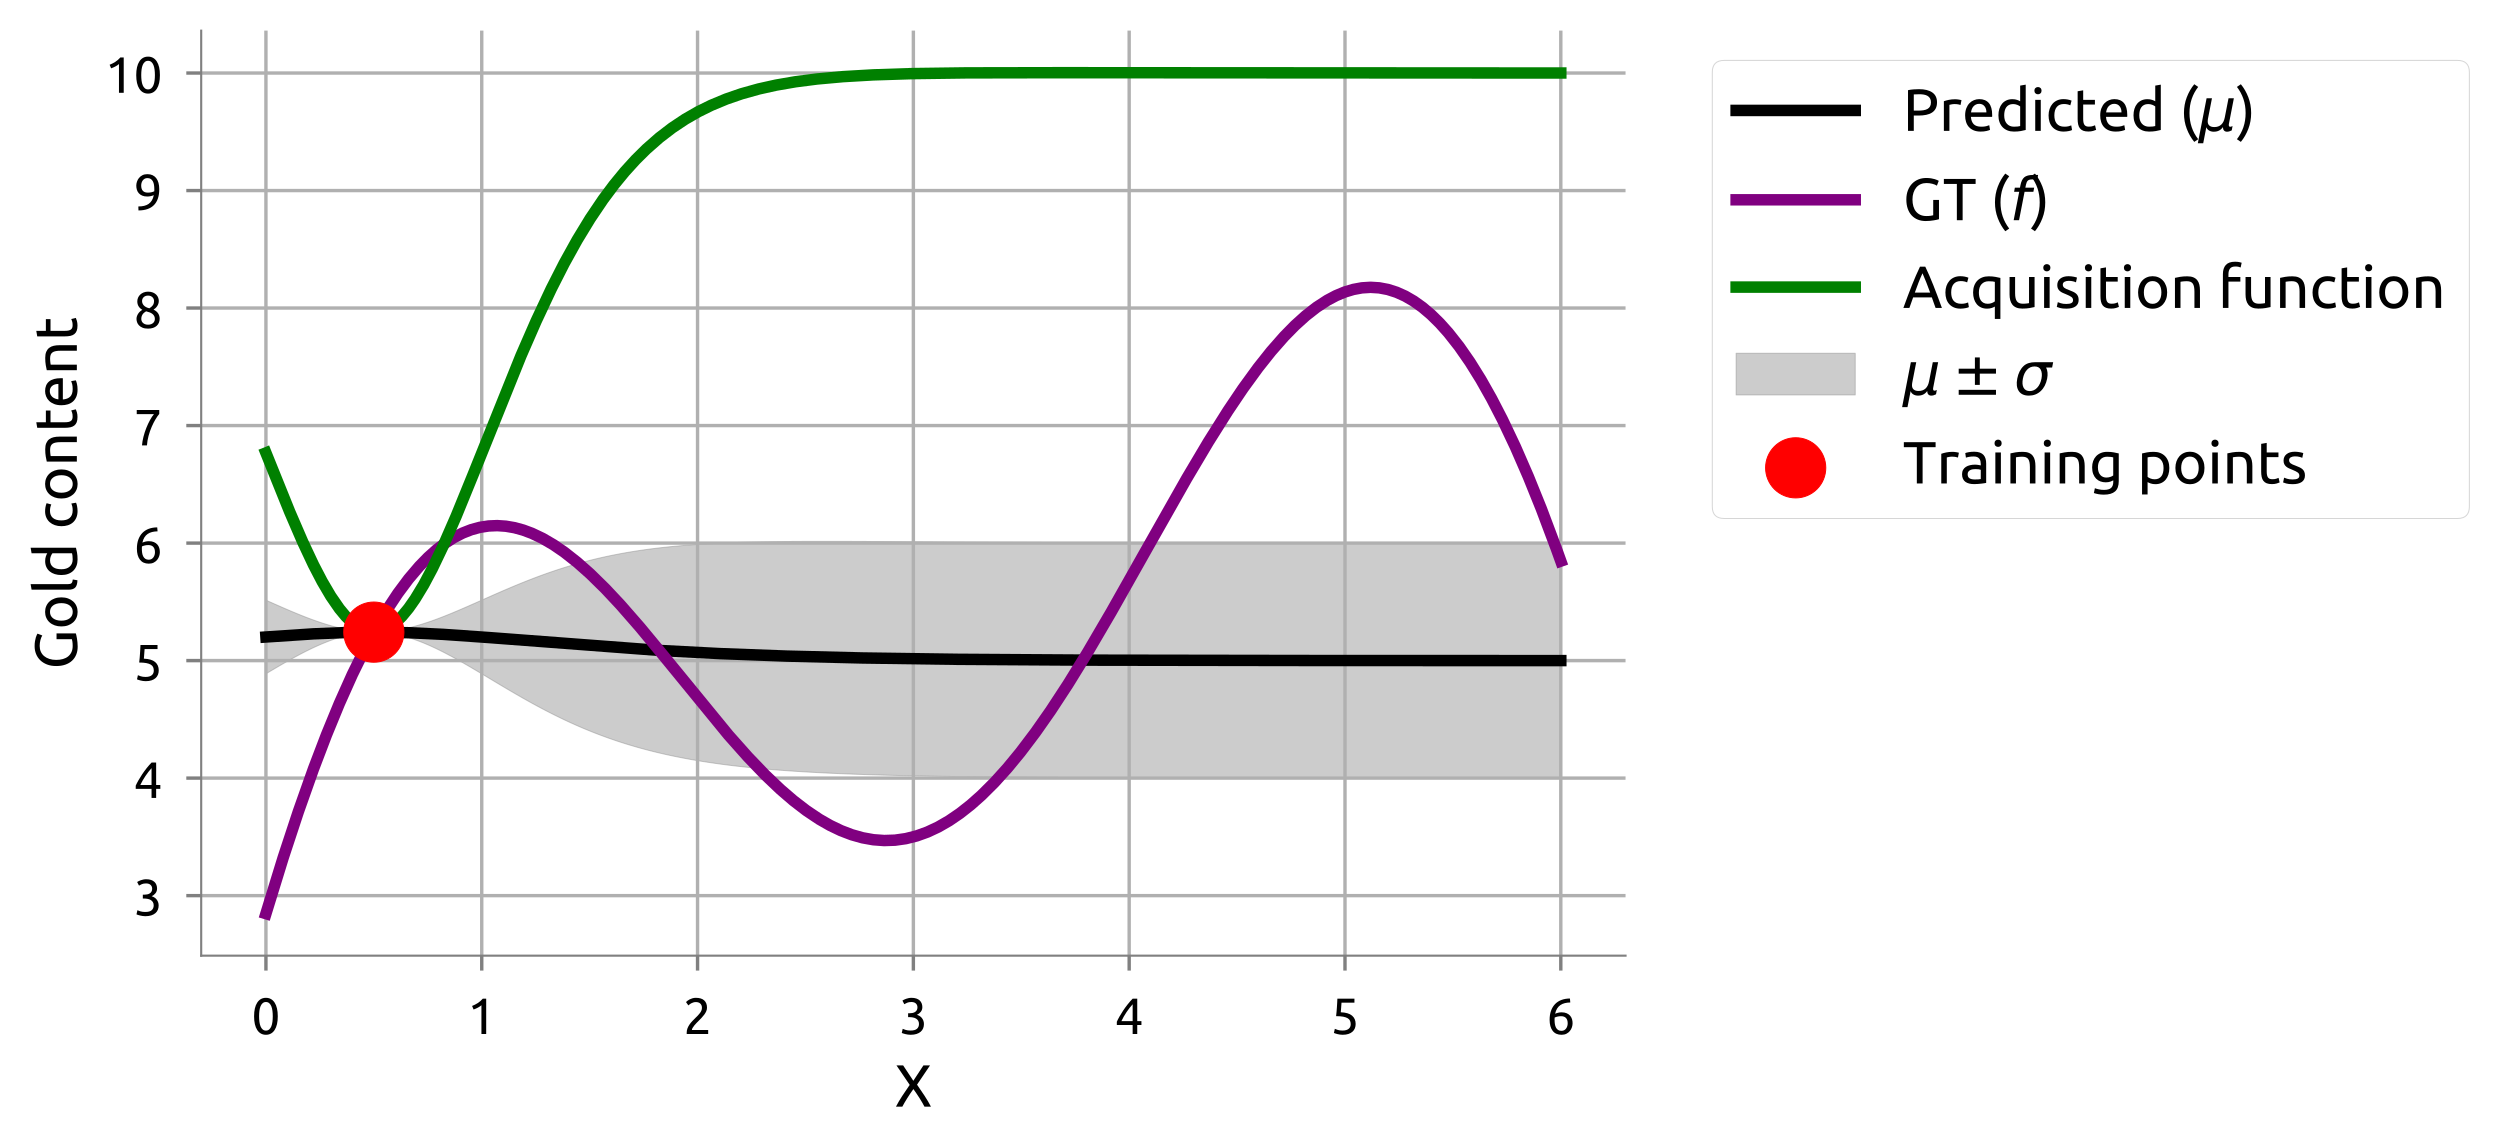 <?xml version="1.0" encoding="utf-8" standalone="no"?>
<!DOCTYPE svg PUBLIC "-//W3C//DTD SVG 1.1//EN"
  "http://www.w3.org/Graphics/SVG/1.1/DTD/svg11.dtd">
<!-- Created with matplotlib (https://matplotlib.org/) -->
<svg height="269.924pt" version="1.1" viewBox="0 0 587.636 269.924" width="587.636pt" xmlns="http://www.w3.org/2000/svg" xmlns:xlink="http://www.w3.org/1999/xlink">
 <defs>
  <style type="text/css">
*{stroke-linecap:butt;stroke-linejoin:round;}
  </style>
 </defs>
 <g id="figure_1">
  <g id="patch_1">
   <path d="M 0 269.924 
L 587.636 269.924 
L 587.636 0 
L 0 0 
z
" style="fill:#ffffff;"/>
  </g>
  <g id="axes_1">
   <g id="patch_2">
    <path d="M 47.291 224.64 
L 382.091 224.64 
L 382.091 7.2 
L 47.291 7.2 
z
" style="fill:#ffffff;"/>
   </g>
   <g id="PolyCollection_1">
    <defs>
     <path d="M 62.509 -111.539 
L 62.509 -128.85 
L 63.017 -128.624 
L 63.525 -128.398 
L 64.033 -128.173 
L 64.541 -127.948 
L 65.049 -127.724 
L 65.558 -127.5 
L 66.066 -127.277 
L 66.574 -127.056 
L 67.082 -126.836 
L 67.59 -126.617 
L 68.098 -126.4 
L 68.606 -126.185 
L 69.114 -125.972 
L 69.622 -125.762 
L 70.131 -125.553 
L 70.639 -125.348 
L 71.147 -125.145 
L 71.655 -124.945 
L 72.163 -124.748 
L 72.671 -124.555 
L 73.179 -124.366 
L 73.687 -124.18 
L 74.196 -123.999 
L 74.704 -123.822 
L 75.212 -123.649 
L 75.72 -123.481 
L 76.228 -123.318 
L 76.736 -123.16 
L 77.244 -123.007 
L 77.752 -122.86 
L 78.261 -122.719 
L 78.769 -122.584 
L 79.277 -122.454 
L 79.785 -122.331 
L 80.293 -122.215 
L 80.801 -122.105 
L 81.309 -122.002 
L 81.817 -121.905 
L 82.325 -121.816 
L 82.834 -121.735 
L 83.342 -121.66 
L 83.85 -121.593 
L 84.358 -121.534 
L 84.866 -121.483 
L 85.374 -121.439 
L 85.882 -121.404 
L 86.39 -121.376 
L 86.899 -121.357 
L 87.407 -121.345 
L 87.915 -121.342 
L 88.423 -121.346 
L 88.931 -121.359 
L 89.439 -121.38 
L 89.947 -121.409 
L 90.455 -121.446 
L 90.964 -121.491 
L 91.472 -121.544 
L 91.98 -121.604 
L 92.488 -121.672 
L 92.996 -121.748 
L 93.504 -121.831 
L 94.012 -121.921 
L 94.52 -122.018 
L 95.028 -122.123 
L 95.537 -122.234 
L 96.045 -122.351 
L 96.553 -122.475 
L 97.061 -122.606 
L 97.569 -122.742 
L 98.077 -122.885 
L 98.585 -123.033 
L 99.093 -123.186 
L 99.602 -123.345 
L 100.11 -123.509 
L 100.618 -123.677 
L 101.126 -123.851 
L 101.634 -124.029 
L 102.142 -124.211 
L 102.65 -124.397 
L 103.158 -124.587 
L 103.666 -124.781 
L 104.175 -124.978 
L 104.683 -125.178 
L 105.191 -125.382 
L 105.699 -125.588 
L 106.207 -125.796 
L 106.715 -126.008 
L 107.223 -126.221 
L 107.731 -126.436 
L 108.24 -126.654 
L 108.748 -126.873 
L 109.256 -127.093 
L 109.764 -127.314 
L 110.272 -127.537 
L 110.78 -127.761 
L 111.288 -127.985 
L 111.796 -128.21 
L 112.305 -128.436 
L 112.813 -128.662 
L 113.321 -128.887 
L 113.829 -129.113 
L 114.337 -129.339 
L 114.845 -129.564 
L 115.353 -129.789 
L 115.861 -130.014 
L 116.369 -130.238 
L 116.878 -130.46 
L 117.386 -130.682 
L 117.894 -130.903 
L 118.402 -131.123 
L 118.91 -131.342 
L 119.418 -131.559 
L 119.926 -131.775 
L 120.434 -131.989 
L 120.943 -132.202 
L 121.451 -132.413 
L 121.959 -132.622 
L 122.467 -132.829 
L 122.975 -133.035 
L 123.483 -133.238 
L 123.991 -133.439 
L 124.499 -133.638 
L 125.008 -133.836 
L 125.516 -134.03 
L 126.024 -134.223 
L 126.532 -134.413 
L 127.04 -134.601 
L 127.548 -134.787 
L 128.056 -134.97 
L 128.564 -135.151 
L 129.072 -135.329 
L 129.581 -135.504 
L 130.089 -135.678 
L 130.597 -135.848 
L 131.105 -136.016 
L 131.613 -136.182 
L 132.121 -136.345 
L 132.629 -136.505 
L 133.137 -136.663 
L 133.646 -136.818 
L 134.154 -136.97 
L 134.662 -137.12 
L 135.17 -137.267 
L 135.678 -137.412 
L 136.186 -137.554 
L 136.694 -137.693 
L 137.202 -137.83 
L 137.711 -137.964 
L 138.219 -138.096 
L 138.727 -138.225 
L 139.235 -138.352 
L 139.743 -138.476 
L 140.251 -138.597 
L 140.759 -138.717 
L 141.267 -138.833 
L 141.775 -138.947 
L 142.284 -139.059 
L 142.792 -139.168 
L 143.3 -139.275 
L 143.808 -139.38 
L 144.316 -139.482 
L 144.824 -139.582 
L 145.332 -139.68 
L 145.84 -139.775 
L 146.349 -139.868 
L 146.857 -139.959 
L 147.365 -140.048 
L 147.873 -140.135 
L 148.381 -140.219 
L 148.889 -140.302 
L 149.397 -140.382 
L 149.905 -140.461 
L 150.413 -140.537 
L 150.922 -140.612 
L 151.43 -140.684 
L 151.938 -140.755 
L 152.446 -140.824 
L 152.954 -140.891 
L 153.462 -140.956 
L 153.97 -141.019 
L 154.478 -141.081 
L 154.987 -141.141 
L 155.495 -141.199 
L 156.003 -141.256 
L 156.511 -141.311 
L 157.019 -141.364 
L 157.527 -141.416 
L 158.035 -141.466 
L 158.543 -141.515 
L 159.052 -141.562 
L 159.56 -141.608 
L 160.068 -141.653 
L 160.576 -141.696 
L 161.084 -141.738 
L 161.592 -141.778 
L 162.1 -141.817 
L 162.608 -141.855 
L 163.116 -141.892 
L 163.625 -141.927 
L 164.133 -141.962 
L 164.641 -141.995 
L 165.149 -142.027 
L 165.657 -142.058 
L 166.165 -142.088 
L 166.673 -142.116 
L 167.181 -142.144 
L 167.69 -142.171 
L 168.198 -142.197 
L 168.706 -142.221 
L 169.214 -142.245 
L 169.722 -142.268 
L 170.23 -142.291 
L 170.738 -142.312 
L 171.246 -142.332 
L 171.755 -142.352 
L 172.263 -142.371 
L 172.771 -142.389 
L 173.279 -142.406 
L 173.787 -142.423 
L 174.295 -142.438 
L 174.803 -142.454 
L 175.311 -142.468 
L 175.819 -142.482 
L 176.328 -142.495 
L 176.836 -142.508 
L 177.344 -142.52 
L 177.852 -142.531 
L 178.36 -142.542 
L 178.868 -142.552 
L 179.376 -142.562 
L 179.884 -142.571 
L 180.393 -142.58 
L 180.901 -142.588 
L 181.409 -142.596 
L 181.917 -142.603 
L 182.425 -142.61 
L 182.933 -142.617 
L 183.441 -142.623 
L 183.949 -142.628 
L 184.458 -142.634 
L 184.966 -142.638 
L 185.474 -142.643 
L 185.982 -142.647 
L 186.49 -142.651 
L 186.998 -142.655 
L 187.506 -142.658 
L 188.014 -142.661 
L 188.522 -142.663 
L 189.031 -142.666 
L 189.539 -142.668 
L 190.047 -142.669 
L 190.555 -142.671 
L 191.063 -142.672 
L 191.571 -142.673 
L 192.079 -142.674 
L 192.587 -142.675 
L 193.096 -142.675 
L 193.604 -142.675 
L 194.112 -142.675 
L 194.62 -142.675 
L 195.128 -142.675 
L 195.636 -142.674 
L 196.144 -142.673 
L 196.652 -142.672 
L 197.16 -142.671 
L 197.669 -142.67 
L 198.177 -142.669 
L 198.685 -142.668 
L 199.193 -142.666 
L 199.701 -142.664 
L 200.209 -142.663 
L 200.717 -142.661 
L 201.225 -142.659 
L 201.734 -142.657 
L 202.242 -142.654 
L 202.75 -142.652 
L 203.258 -142.65 
L 203.766 -142.647 
L 204.274 -142.645 
L 204.782 -142.642 
L 205.29 -142.64 
L 205.799 -142.637 
L 206.307 -142.634 
L 206.815 -142.631 
L 207.323 -142.629 
L 207.831 -142.626 
L 208.339 -142.623 
L 208.847 -142.62 
L 209.355 -142.617 
L 209.863 -142.614 
L 210.372 -142.611 
L 210.88 -142.607 
L 211.388 -142.604 
L 211.896 -142.601 
L 212.404 -142.598 
L 212.912 -142.595 
L 213.42 -142.591 
L 213.928 -142.588 
L 214.437 -142.585 
L 214.945 -142.582 
L 215.453 -142.578 
L 215.961 -142.575 
L 216.469 -142.572 
L 216.977 -142.569 
L 217.485 -142.565 
L 217.993 -142.562 
L 218.502 -142.559 
L 219.01 -142.555 
L 219.518 -142.552 
L 220.026 -142.549 
L 220.534 -142.546 
L 221.042 -142.542 
L 221.55 -142.539 
L 222.058 -142.536 
L 222.566 -142.533 
L 223.075 -142.529 
L 223.583 -142.526 
L 224.091 -142.523 
L 224.599 -142.52 
L 225.107 -142.517 
L 225.615 -142.513 
L 226.123 -142.51 
L 226.631 -142.507 
L 227.14 -142.504 
L 227.648 -142.501 
L 228.156 -142.498 
L 228.664 -142.495 
L 229.172 -142.492 
L 229.68 -142.489 
L 230.188 -142.486 
L 230.696 -142.483 
L 231.205 -142.48 
L 231.713 -142.477 
L 232.221 -142.475 
L 232.729 -142.472 
L 233.237 -142.469 
L 233.745 -142.466 
L 234.253 -142.463 
L 234.761 -142.461 
L 235.269 -142.458 
L 235.778 -142.455 
L 236.286 -142.453 
L 236.794 -142.45 
L 237.302 -142.447 
L 237.81 -142.445 
L 238.318 -142.442 
L 238.826 -142.44 
L 239.334 -142.437 
L 239.843 -142.435 
L 240.351 -142.432 
L 240.859 -142.43 
L 241.367 -142.428 
L 241.875 -142.425 
L 242.383 -142.423 
L 242.891 -142.421 
L 243.399 -142.418 
L 243.908 -142.416 
L 244.416 -142.414 
L 244.924 -142.412 
L 245.432 -142.41 
L 245.94 -142.408 
L 246.448 -142.405 
L 246.956 -142.403 
L 247.464 -142.401 
L 247.972 -142.399 
L 248.481 -142.397 
L 248.989 -142.395 
L 249.497 -142.393 
L 250.005 -142.391 
L 250.513 -142.389 
L 251.021 -142.388 
L 251.529 -142.386 
L 252.037 -142.384 
L 252.546 -142.382 
L 253.054 -142.38 
L 253.562 -142.379 
L 254.07 -142.377 
L 254.578 -142.375 
L 255.086 -142.373 
L 255.594 -142.372 
L 256.102 -142.37 
L 256.61 -142.369 
L 257.119 -142.367 
L 257.627 -142.365 
L 258.135 -142.364 
L 258.643 -142.362 
L 259.151 -142.361 
L 259.659 -142.359 
L 260.167 -142.358 
L 260.675 -142.356 
L 261.184 -142.355 
L 261.692 -142.354 
L 262.2 -142.352 
L 262.708 -142.351 
L 263.216 -142.349 
L 263.724 -142.348 
L 264.232 -142.347 
L 264.74 -142.346 
L 265.249 -142.344 
L 265.757 -142.343 
L 266.265 -142.342 
L 266.773 -142.341 
L 267.281 -142.339 
L 267.789 -142.338 
L 268.297 -142.337 
L 268.805 -142.336 
L 269.313 -142.335 
L 269.822 -142.334 
L 270.33 -142.333 
L 270.838 -142.332 
L 271.346 -142.331 
L 271.854 -142.33 
L 272.362 -142.329 
L 272.87 -142.328 
L 273.378 -142.327 
L 273.887 -142.326 
L 274.395 -142.325 
L 274.903 -142.324 
L 275.411 -142.323 
L 275.919 -142.322 
L 276.427 -142.321 
L 276.935 -142.32 
L 277.443 -142.319 
L 277.952 -142.318 
L 278.46 -142.318 
L 278.968 -142.317 
L 279.476 -142.316 
L 279.984 -142.315 
L 280.492 -142.314 
L 281 -142.314 
L 281.508 -142.313 
L 282.016 -142.312 
L 282.525 -142.311 
L 283.033 -142.311 
L 283.541 -142.31 
L 284.049 -142.309 
L 284.557 -142.308 
L 285.065 -142.308 
L 285.573 -142.307 
L 286.081 -142.306 
L 286.59 -142.306 
L 287.098 -142.305 
L 287.606 -142.305 
L 288.114 -142.304 
L 288.622 -142.303 
L 289.13 -142.303 
L 289.638 -142.302 
L 290.146 -142.302 
L 290.655 -142.301 
L 291.163 -142.3 
L 291.671 -142.3 
L 292.179 -142.299 
L 292.687 -142.299 
L 293.195 -142.298 
L 293.703 -142.298 
L 294.211 -142.297 
L 294.719 -142.297 
L 295.228 -142.296 
L 295.736 -142.296 
L 296.244 -142.295 
L 296.752 -142.295 
L 297.26 -142.295 
L 297.768 -142.294 
L 298.276 -142.294 
L 298.784 -142.293 
L 299.293 -142.293 
L 299.801 -142.292 
L 300.309 -142.292 
L 300.817 -142.292 
L 301.325 -142.291 
L 301.833 -142.291 
L 302.341 -142.29 
L 302.849 -142.29 
L 303.357 -142.29 
L 303.866 -142.289 
L 304.374 -142.289 
L 304.882 -142.289 
L 305.39 -142.288 
L 305.898 -142.288 
L 306.406 -142.288 
L 306.914 -142.287 
L 307.422 -142.287 
L 307.931 -142.287 
L 308.439 -142.286 
L 308.947 -142.286 
L 309.455 -142.286 
L 309.963 -142.285 
L 310.471 -142.285 
L 310.979 -142.285 
L 311.487 -142.285 
L 311.996 -142.284 
L 312.504 -142.284 
L 313.012 -142.284 
L 313.52 -142.284 
L 314.028 -142.283 
L 314.536 -142.283 
L 315.044 -142.283 
L 315.552 -142.283 
L 316.06 -142.282 
L 316.569 -142.282 
L 317.077 -142.282 
L 317.585 -142.282 
L 318.093 -142.281 
L 318.601 -142.281 
L 319.109 -142.281 
L 319.617 -142.281 
L 320.125 -142.281 
L 320.634 -142.28 
L 321.142 -142.28 
L 321.65 -142.28 
L 322.158 -142.28 
L 322.666 -142.28 
L 323.174 -142.279 
L 323.682 -142.279 
L 324.19 -142.279 
L 324.699 -142.279 
L 325.207 -142.279 
L 325.715 -142.279 
L 326.223 -142.278 
L 326.731 -142.278 
L 327.239 -142.278 
L 327.747 -142.278 
L 328.255 -142.278 
L 328.763 -142.278 
L 329.272 -142.277 
L 329.78 -142.277 
L 330.288 -142.277 
L 330.796 -142.277 
L 331.304 -142.277 
L 331.812 -142.277 
L 332.32 -142.277 
L 332.828 -142.276 
L 333.337 -142.276 
L 333.845 -142.276 
L 334.353 -142.276 
L 334.861 -142.276 
L 335.369 -142.276 
L 335.877 -142.276 
L 336.385 -142.276 
L 336.893 -142.275 
L 337.402 -142.275 
L 337.91 -142.275 
L 338.418 -142.275 
L 338.926 -142.275 
L 339.434 -142.275 
L 339.942 -142.275 
L 340.45 -142.275 
L 340.958 -142.275 
L 341.466 -142.275 
L 341.975 -142.274 
L 342.483 -142.274 
L 342.991 -142.274 
L 343.499 -142.274 
L 344.007 -142.274 
L 344.515 -142.274 
L 345.023 -142.274 
L 345.531 -142.274 
L 346.04 -142.274 
L 346.548 -142.274 
L 347.056 -142.274 
L 347.564 -142.274 
L 348.072 -142.273 
L 348.58 -142.273 
L 349.088 -142.273 
L 349.596 -142.273 
L 350.104 -142.273 
L 350.613 -142.273 
L 351.121 -142.273 
L 351.629 -142.273 
L 352.137 -142.273 
L 352.645 -142.273 
L 353.153 -142.273 
L 353.661 -142.273 
L 354.169 -142.273 
L 354.678 -142.273 
L 355.186 -142.273 
L 355.694 -142.272 
L 356.202 -142.272 
L 356.71 -142.272 
L 357.218 -142.272 
L 357.726 -142.272 
L 358.234 -142.272 
L 358.743 -142.272 
L 359.251 -142.272 
L 359.759 -142.272 
L 360.267 -142.272 
L 360.775 -142.272 
L 361.283 -142.272 
L 361.791 -142.272 
L 362.299 -142.272 
L 362.807 -142.272 
L 363.316 -142.272 
L 363.824 -142.272 
L 364.332 -142.272 
L 364.84 -142.272 
L 365.348 -142.272 
L 365.856 -142.272 
L 366.364 -142.272 
L 366.872 -142.271 
L 366.872 -87.026 
L 366.872 -87.026 
L 366.364 -87.026 
L 365.856 -87.027 
L 365.348 -87.027 
L 364.84 -87.027 
L 364.332 -87.027 
L 363.824 -87.027 
L 363.316 -87.027 
L 362.807 -87.027 
L 362.299 -87.027 
L 361.791 -87.027 
L 361.283 -87.027 
L 360.775 -87.027 
L 360.267 -87.027 
L 359.759 -87.027 
L 359.251 -87.027 
L 358.743 -87.027 
L 358.234 -87.027 
L 357.726 -87.027 
L 357.218 -87.027 
L 356.71 -87.027 
L 356.202 -87.027 
L 355.694 -87.027 
L 355.186 -87.028 
L 354.678 -87.028 
L 354.169 -87.028 
L 353.661 -87.028 
L 353.153 -87.028 
L 352.645 -87.028 
L 352.137 -87.028 
L 351.629 -87.028 
L 351.121 -87.028 
L 350.613 -87.028 
L 350.104 -87.028 
L 349.596 -87.028 
L 349.088 -87.028 
L 348.58 -87.028 
L 348.072 -87.028 
L 347.564 -87.029 
L 347.056 -87.029 
L 346.548 -87.029 
L 346.04 -87.029 
L 345.531 -87.029 
L 345.023 -87.029 
L 344.515 -87.029 
L 344.007 -87.029 
L 343.499 -87.029 
L 342.991 -87.029 
L 342.483 -87.029 
L 341.975 -87.029 
L 341.466 -87.03 
L 340.958 -87.03 
L 340.45 -87.03 
L 339.942 -87.03 
L 339.434 -87.03 
L 338.926 -87.03 
L 338.418 -87.03 
L 337.91 -87.03 
L 337.402 -87.03 
L 336.893 -87.03 
L 336.385 -87.031 
L 335.877 -87.031 
L 335.369 -87.031 
L 334.861 -87.031 
L 334.353 -87.031 
L 333.845 -87.031 
L 333.337 -87.031 
L 332.828 -87.031 
L 332.32 -87.032 
L 331.812 -87.032 
L 331.304 -87.032 
L 330.796 -87.032 
L 330.288 -87.032 
L 329.78 -87.032 
L 329.272 -87.032 
L 328.763 -87.033 
L 328.255 -87.033 
L 327.747 -87.033 
L 327.239 -87.033 
L 326.731 -87.033 
L 326.223 -87.033 
L 325.715 -87.034 
L 325.207 -87.034 
L 324.699 -87.034 
L 324.19 -87.034 
L 323.682 -87.034 
L 323.174 -87.034 
L 322.666 -87.035 
L 322.158 -87.035 
L 321.65 -87.035 
L 321.142 -87.035 
L 320.634 -87.035 
L 320.125 -87.036 
L 319.617 -87.036 
L 319.109 -87.036 
L 318.601 -87.036 
L 318.093 -87.037 
L 317.585 -87.037 
L 317.077 -87.037 
L 316.569 -87.037 
L 316.06 -87.037 
L 315.552 -87.038 
L 315.044 -87.038 
L 314.536 -87.038 
L 314.028 -87.038 
L 313.52 -87.039 
L 313.012 -87.039 
L 312.504 -87.039 
L 311.996 -87.04 
L 311.487 -87.04 
L 310.979 -87.04 
L 310.471 -87.04 
L 309.963 -87.041 
L 309.455 -87.041 
L 308.947 -87.041 
L 308.439 -87.042 
L 307.931 -87.042 
L 307.422 -87.042 
L 306.914 -87.043 
L 306.406 -87.043 
L 305.898 -87.043 
L 305.39 -87.044 
L 304.882 -87.044 
L 304.374 -87.044 
L 303.866 -87.045 
L 303.357 -87.045 
L 302.849 -87.046 
L 302.341 -87.046 
L 301.833 -87.046 
L 301.325 -87.047 
L 300.817 -87.047 
L 300.309 -87.048 
L 299.801 -87.048 
L 299.293 -87.048 
L 298.784 -87.049 
L 298.276 -87.049 
L 297.768 -87.05 
L 297.26 -87.05 
L 296.752 -87.051 
L 296.244 -87.051 
L 295.736 -87.052 
L 295.228 -87.052 
L 294.719 -87.053 
L 294.211 -87.053 
L 293.703 -87.054 
L 293.195 -87.054 
L 292.687 -87.055 
L 292.179 -87.056 
L 291.671 -87.056 
L 291.163 -87.057 
L 290.655 -87.057 
L 290.146 -87.058 
L 289.638 -87.059 
L 289.13 -87.059 
L 288.622 -87.06 
L 288.114 -87.06 
L 287.606 -87.061 
L 287.098 -87.062 
L 286.59 -87.062 
L 286.081 -87.063 
L 285.573 -87.064 
L 285.065 -87.065 
L 284.557 -87.065 
L 284.049 -87.066 
L 283.541 -87.067 
L 283.033 -87.068 
L 282.525 -87.069 
L 282.016 -87.069 
L 281.508 -87.07 
L 281 -87.071 
L 280.492 -87.072 
L 279.984 -87.073 
L 279.476 -87.074 
L 278.968 -87.075 
L 278.46 -87.076 
L 277.952 -87.076 
L 277.443 -87.077 
L 276.935 -87.078 
L 276.427 -87.079 
L 275.919 -87.08 
L 275.411 -87.082 
L 274.903 -87.083 
L 274.395 -87.084 
L 273.887 -87.085 
L 273.378 -87.086 
L 272.87 -87.087 
L 272.362 -87.088 
L 271.854 -87.089 
L 271.346 -87.091 
L 270.838 -87.092 
L 270.33 -87.093 
L 269.822 -87.094 
L 269.313 -87.096 
L 268.805 -87.097 
L 268.297 -87.098 
L 267.789 -87.1 
L 267.281 -87.101 
L 266.773 -87.102 
L 266.265 -87.104 
L 265.757 -87.105 
L 265.249 -87.107 
L 264.74 -87.108 
L 264.232 -87.11 
L 263.724 -87.112 
L 263.216 -87.113 
L 262.708 -87.115 
L 262.2 -87.117 
L 261.692 -87.118 
L 261.184 -87.12 
L 260.675 -87.122 
L 260.167 -87.124 
L 259.659 -87.125 
L 259.151 -87.127 
L 258.643 -87.129 
L 258.135 -87.131 
L 257.627 -87.133 
L 257.119 -87.135 
L 256.61 -87.137 
L 256.102 -87.139 
L 255.594 -87.142 
L 255.086 -87.144 
L 254.578 -87.146 
L 254.07 -87.148 
L 253.562 -87.151 
L 253.054 -87.153 
L 252.546 -87.155 
L 252.037 -87.158 
L 251.529 -87.16 
L 251.021 -87.163 
L 250.513 -87.165 
L 250.005 -87.168 
L 249.497 -87.171 
L 248.989 -87.173 
L 248.481 -87.176 
L 247.972 -87.179 
L 247.464 -87.182 
L 246.956 -87.185 
L 246.448 -87.188 
L 245.94 -87.191 
L 245.432 -87.194 
L 244.924 -87.197 
L 244.416 -87.201 
L 243.908 -87.204 
L 243.399 -87.207 
L 242.891 -87.211 
L 242.383 -87.214 
L 241.875 -87.218 
L 241.367 -87.222 
L 240.859 -87.225 
L 240.351 -87.229 
L 239.843 -87.233 
L 239.334 -87.237 
L 238.826 -87.241 
L 238.318 -87.245 
L 237.81 -87.249 
L 237.302 -87.253 
L 236.794 -87.258 
L 236.286 -87.262 
L 235.778 -87.267 
L 235.269 -87.271 
L 234.761 -87.276 
L 234.253 -87.281 
L 233.745 -87.286 
L 233.237 -87.291 
L 232.729 -87.296 
L 232.221 -87.301 
L 231.713 -87.306 
L 231.205 -87.312 
L 230.696 -87.317 
L 230.188 -87.323 
L 229.68 -87.329 
L 229.172 -87.334 
L 228.664 -87.34 
L 228.156 -87.346 
L 227.648 -87.353 
L 227.14 -87.359 
L 226.631 -87.365 
L 226.123 -87.372 
L 225.615 -87.379 
L 225.107 -87.385 
L 224.599 -87.392 
L 224.091 -87.4 
L 223.583 -87.407 
L 223.075 -87.414 
L 222.566 -87.422 
L 222.058 -87.43 
L 221.55 -87.437 
L 221.042 -87.446 
L 220.534 -87.454 
L 220.026 -87.462 
L 219.518 -87.471 
L 219.01 -87.479 
L 218.502 -87.488 
L 217.993 -87.497 
L 217.485 -87.507 
L 216.977 -87.516 
L 216.469 -87.526 
L 215.961 -87.536 
L 215.453 -87.546 
L 214.945 -87.556 
L 214.437 -87.566 
L 213.928 -87.577 
L 213.42 -87.588 
L 212.912 -87.599 
L 212.404 -87.611 
L 211.896 -87.622 
L 211.388 -87.634 
L 210.88 -87.646 
L 210.372 -87.658 
L 209.863 -87.671 
L 209.355 -87.684 
L 208.847 -87.697 
L 208.339 -87.711 
L 207.831 -87.724 
L 207.323 -87.738 
L 206.815 -87.753 
L 206.307 -87.767 
L 205.799 -87.782 
L 205.29 -87.797 
L 204.782 -87.813 
L 204.274 -87.829 
L 203.766 -87.845 
L 203.258 -87.862 
L 202.75 -87.878 
L 202.242 -87.896 
L 201.734 -87.913 
L 201.225 -87.931 
L 200.717 -87.95 
L 200.209 -87.969 
L 199.701 -87.988 
L 199.193 -88.007 
L 198.685 -88.027 
L 198.177 -88.048 
L 197.669 -88.069 
L 197.16 -88.09 
L 196.652 -88.112 
L 196.144 -88.134 
L 195.636 -88.157 
L 195.128 -88.18 
L 194.62 -88.204 
L 194.112 -88.228 
L 193.604 -88.253 
L 193.096 -88.278 
L 192.587 -88.304 
L 192.079 -88.331 
L 191.571 -88.358 
L 191.063 -88.385 
L 190.555 -88.413 
L 190.047 -88.442 
L 189.539 -88.471 
L 189.031 -88.501 
L 188.522 -88.532 
L 188.014 -88.563 
L 187.506 -88.595 
L 186.998 -88.628 
L 186.49 -88.662 
L 185.982 -88.696 
L 185.474 -88.73 
L 184.966 -88.766 
L 184.458 -88.802 
L 183.949 -88.84 
L 183.441 -88.878 
L 182.933 -88.916 
L 182.425 -88.956 
L 181.917 -88.996 
L 181.409 -89.038 
L 180.901 -89.08 
L 180.393 -89.123 
L 179.884 -89.167 
L 179.376 -89.212 
L 178.868 -89.258 
L 178.36 -89.305 
L 177.852 -89.353 
L 177.344 -89.402 
L 176.836 -89.452 
L 176.328 -89.503 
L 175.819 -89.555 
L 175.311 -89.608 
L 174.803 -89.662 
L 174.295 -89.718 
L 173.787 -89.774 
L 173.279 -89.832 
L 172.771 -89.891 
L 172.263 -89.952 
L 171.755 -90.013 
L 171.246 -90.076 
L 170.738 -90.14 
L 170.23 -90.206 
L 169.722 -90.273 
L 169.214 -90.341 
L 168.706 -90.411 
L 168.198 -90.482 
L 167.69 -90.555 
L 167.181 -90.629 
L 166.673 -90.705 
L 166.165 -90.782 
L 165.657 -90.861 
L 165.149 -90.941 
L 164.641 -91.023 
L 164.133 -91.107 
L 163.625 -91.192 
L 163.116 -91.279 
L 162.608 -91.368 
L 162.1 -91.459 
L 161.592 -91.551 
L 161.084 -91.645 
L 160.576 -91.742 
L 160.068 -91.84 
L 159.56 -91.94 
L 159.052 -92.042 
L 158.543 -92.146 
L 158.035 -92.251 
L 157.527 -92.359 
L 157.019 -92.47 
L 156.511 -92.582 
L 156.003 -92.696 
L 155.495 -92.813 
L 154.987 -92.931 
L 154.478 -93.052 
L 153.97 -93.176 
L 153.462 -93.301 
L 152.954 -93.429 
L 152.446 -93.559 
L 151.938 -93.692 
L 151.43 -93.827 
L 150.922 -93.964 
L 150.413 -94.104 
L 149.905 -94.247 
L 149.397 -94.392 
L 148.889 -94.539 
L 148.381 -94.689 
L 147.873 -94.842 
L 147.365 -94.997 
L 146.857 -95.156 
L 146.349 -95.316 
L 145.84 -95.48 
L 145.332 -95.646 
L 144.824 -95.815 
L 144.316 -95.987 
L 143.808 -96.161 
L 143.3 -96.339 
L 142.792 -96.519 
L 142.284 -96.702 
L 141.775 -96.888 
L 141.267 -97.077 
L 140.759 -97.269 
L 140.251 -97.464 
L 139.743 -97.661 
L 139.235 -97.862 
L 138.727 -98.065 
L 138.219 -98.272 
L 137.711 -98.481 
L 137.202 -98.694 
L 136.694 -98.909 
L 136.186 -99.128 
L 135.678 -99.349 
L 135.17 -99.574 
L 134.662 -99.801 
L 134.154 -100.031 
L 133.646 -100.264 
L 133.137 -100.501 
L 132.629 -100.74 
L 132.121 -100.982 
L 131.613 -101.226 
L 131.105 -101.474 
L 130.597 -101.725 
L 130.089 -101.978 
L 129.581 -102.234 
L 129.072 -102.493 
L 128.564 -102.754 
L 128.056 -103.018 
L 127.548 -103.285 
L 127.04 -103.554 
L 126.532 -103.826 
L 126.024 -104.1 
L 125.516 -104.376 
L 125.008 -104.655 
L 124.499 -104.936 
L 123.991 -105.219 
L 123.483 -105.505 
L 122.975 -105.792 
L 122.467 -106.081 
L 121.959 -106.372 
L 121.451 -106.665 
L 120.943 -106.959 
L 120.434 -107.255 
L 119.926 -107.553 
L 119.418 -107.851 
L 118.91 -108.151 
L 118.402 -108.452 
L 117.894 -108.754 
L 117.386 -109.056 
L 116.878 -109.36 
L 116.369 -109.663 
L 115.861 -109.968 
L 115.353 -110.272 
L 114.845 -110.577 
L 114.337 -110.881 
L 113.829 -111.185 
L 113.321 -111.489 
L 112.813 -111.792 
L 112.305 -112.094 
L 111.796 -112.395 
L 111.288 -112.695 
L 110.78 -112.994 
L 110.272 -113.291 
L 109.764 -113.587 
L 109.256 -113.88 
L 108.748 -114.171 
L 108.24 -114.46 
L 107.731 -114.746 
L 107.223 -115.029 
L 106.715 -115.31 
L 106.207 -115.586 
L 105.699 -115.86 
L 105.191 -116.129 
L 104.683 -116.395 
L 104.175 -116.656 
L 103.666 -116.912 
L 103.158 -117.164 
L 102.65 -117.411 
L 102.142 -117.652 
L 101.634 -117.888 
L 101.126 -118.119 
L 100.618 -118.343 
L 100.11 -118.561 
L 99.602 -118.772 
L 99.093 -118.977 
L 98.585 -119.175 
L 98.077 -119.365 
L 97.569 -119.548 
L 97.061 -119.724 
L 96.553 -119.891 
L 96.045 -120.05 
L 95.537 -120.201 
L 95.028 -120.343 
L 94.52 -120.477 
L 94.012 -120.601 
L 93.504 -120.717 
L 92.996 -120.823 
L 92.488 -120.92 
L 91.98 -121.007 
L 91.472 -121.084 
L 90.964 -121.151 
L 90.455 -121.208 
L 89.947 -121.256 
L 89.439 -121.292 
L 88.931 -121.319 
L 88.423 -121.336 
L 87.915 -121.342 
L 87.407 -121.337 
L 86.899 -121.323 
L 86.39 -121.298 
L 85.882 -121.262 
L 85.374 -121.217 
L 84.866 -121.161 
L 84.358 -121.096 
L 83.85 -121.02 
L 83.342 -120.935 
L 82.834 -120.84 
L 82.325 -120.735 
L 81.817 -120.621 
L 81.309 -120.498 
L 80.801 -120.366 
L 80.293 -120.225 
L 79.785 -120.076 
L 79.277 -119.918 
L 78.769 -119.752 
L 78.261 -119.578 
L 77.752 -119.396 
L 77.244 -119.207 
L 76.736 -119.011 
L 76.228 -118.807 
L 75.72 -118.597 
L 75.212 -118.38 
L 74.704 -118.157 
L 74.196 -117.927 
L 73.687 -117.692 
L 73.179 -117.452 
L 72.671 -117.206 
L 72.163 -116.955 
L 71.655 -116.699 
L 71.147 -116.438 
L 70.639 -116.174 
L 70.131 -115.905 
L 69.622 -115.632 
L 69.114 -115.356 
L 68.606 -115.076 
L 68.098 -114.794 
L 67.59 -114.508 
L 67.082 -114.22 
L 66.574 -113.929 
L 66.066 -113.636 
L 65.558 -113.341 
L 65.049 -113.044 
L 64.541 -112.745 
L 64.033 -112.445 
L 63.525 -112.144 
L 63.017 -111.842 
L 62.509 -111.539 
z
" id="m6d35a91f56" style="stroke:#808080;stroke-opacity:0.4;stroke-width:0.24;"/>
    </defs>
    <g clip-path="url(#p8c91d6718b)">
     <use style="fill:#808080;fill-opacity:0.4;stroke:#808080;stroke-opacity:0.4;stroke-width:0.24;" x="0" xlink:href="#m6d35a91f56" y="269.924"/>
    </g>
   </g>
   <g id="matplotlib.axis_1">
    <g id="xtick_1">
     <g id="line2d_1">
      <path clip-path="url(#p8c91d6718b)" d="M 62.509 224.64 
L 62.509 7.2 
" style="fill:none;stroke:#b0b0b0;stroke-linecap:square;stroke-width:0.8;"/>
     </g>
     <g id="line2d_2">
      <defs>
       <path d="M 0 0 
L 0 3.5 
" id="m0514f8daef" style="stroke:#808080;stroke-width:0.8;"/>
      </defs>
      <g>
       <use style="fill:#808080;stroke:#808080;stroke-width:0.8;" x="62.509" xlink:href="#m0514f8daef" y="224.64"/>
      </g>
     </g>
     <g id="text_1">
      <!-- 0 -->
      <defs>
       <path d="M 5 34.703 
Q 5 52.094 11.141 61.5 
Q 17.297 70.906 28.203 70.906 
Q 39.094 70.906 45.25 61.5 
Q 51.406 52.094 51.406 34.703 
Q 51.406 17.297 45.25 7.891 
Q 39.094 -1.5 28.203 -1.5 
Q 17.297 -1.5 11.141 7.891 
Q 5 17.297 5 34.703 
z
M 41.594 34.703 
Q 41.594 40.406 40.938 45.5 
Q 40.297 50.594 38.75 54.391 
Q 37.203 58.203 34.594 60.453 
Q 32 62.703 28.203 62.703 
Q 24.406 62.703 21.797 60.453 
Q 19.203 58.203 17.641 54.391 
Q 16.094 50.594 15.438 45.5 
Q 14.797 40.406 14.797 34.703 
Q 14.797 29 15.438 23.891 
Q 16.094 18.797 17.641 15 
Q 19.203 11.203 21.797 8.953 
Q 24.406 6.703 28.203 6.703 
Q 32 6.703 34.594 8.953 
Q 37.203 11.203 38.75 15 
Q 40.297 18.797 40.938 23.891 
Q 41.594 29 41.594 34.703 
z
" id="Ubuntu-48"/>
      </defs>
      <g transform="translate(59.124 243.051)scale(0.12 -0.12)">
       <use xlink:href="#Ubuntu-48"/>
      </g>
     </g>
    </g>
    <g id="xtick_2">
     <g id="line2d_3">
      <path clip-path="url(#p8c91d6718b)" d="M 113.236 224.64 
L 113.236 7.2 
" style="fill:none;stroke:#b0b0b0;stroke-linecap:square;stroke-width:0.8;"/>
     </g>
     <g id="line2d_4">
      <g>
       <use style="fill:#808080;stroke:#808080;stroke-width:0.8;" x="113.236" xlink:href="#m0514f8daef" y="224.64"/>
      </g>
     </g>
     <g id="text_2">
      <!-- 1 -->
      <defs>
       <path d="M 9.297 55 
Q 15 57.203 20.391 60.641 
Q 25.797 64.094 30.297 69.297 
L 36.906 69.297 
L 36.906 0 
L 27.594 0 
L 27.594 56.406 
Q 26.406 55.297 24.656 54.094 
Q 22.906 52.906 20.844 51.797 
Q 18.797 50.703 16.547 49.703 
Q 14.297 48.703 12.203 48 
z
" id="Ubuntu-49"/>
      </defs>
      <g transform="translate(109.852 243.051)scale(0.12 -0.12)">
       <use xlink:href="#Ubuntu-49"/>
      </g>
     </g>
    </g>
    <g id="xtick_3">
     <g id="line2d_5">
      <path clip-path="url(#p8c91d6718b)" d="M 163.963 224.64 
L 163.963 7.2 
" style="fill:none;stroke:#b0b0b0;stroke-linecap:square;stroke-width:0.8;"/>
     </g>
     <g id="line2d_6">
      <g>
       <use style="fill:#808080;stroke:#808080;stroke-width:0.8;" x="163.963" xlink:href="#m0514f8daef" y="224.64"/>
      </g>
     </g>
     <g id="text_3">
      <!-- 2 -->
      <defs>
       <path d="M 46.703 51.594 
Q 46.703 48 45.25 44.641 
Q 43.797 41.297 41.391 38.047 
Q 39 34.797 36 31.641 
Q 33 28.5 30 25.5 
Q 28.297 23.797 26.047 21.5 
Q 23.797 19.203 21.797 16.703 
Q 19.797 14.203 18.438 11.891 
Q 17.094 9.594 17.094 7.906 
L 49 7.906 
L 49 0 
L 7 0 
Q 6.906 0.594 6.906 1.188 
Q 6.906 1.797 6.906 2.297 
Q 6.906 7 8.453 11.047 
Q 10 15.094 12.5 18.688 
Q 15 22.297 18.094 25.5 
Q 21.203 28.703 24.203 31.703 
Q 26.703 34.094 28.953 36.438 
Q 31.203 38.797 32.953 41.141 
Q 34.703 43.5 35.75 46 
Q 36.797 48.5 36.797 51.297 
Q 36.797 54.297 35.844 56.391 
Q 34.906 58.5 33.297 59.891 
Q 31.703 61.297 29.547 61.938 
Q 27.406 62.594 25 62.594 
Q 22.094 62.594 19.688 61.797 
Q 17.297 61 15.391 59.953 
Q 13.5 58.906 12.203 57.75 
Q 10.906 56.594 10.203 56 
L 5.594 62.594 
Q 6.5 63.594 8.297 65.047 
Q 10.094 66.5 12.594 67.797 
Q 15.094 69.094 18.188 70 
Q 21.297 70.906 24.906 70.906 
Q 35.797 70.906 41.25 65.844 
Q 46.703 60.797 46.703 51.594 
z
" id="Ubuntu-50"/>
      </defs>
      <g transform="translate(160.579 243.051)scale(0.12 -0.12)">
       <use xlink:href="#Ubuntu-50"/>
      </g>
     </g>
    </g>
    <g id="xtick_4">
     <g id="line2d_7">
      <path clip-path="url(#p8c91d6718b)" d="M 214.691 224.64 
L 214.691 7.2 
" style="fill:none;stroke:#b0b0b0;stroke-linecap:square;stroke-width:0.8;"/>
     </g>
     <g id="line2d_8">
      <g>
       <use style="fill:#808080;stroke:#808080;stroke-width:0.8;" x="214.691" xlink:href="#m0514f8daef" y="224.64"/>
      </g>
     </g>
     <g id="text_4">
      <!-- 3 -->
      <defs>
       <path d="M 22.594 6.797 
Q 31.5 6.797 35.344 10.297 
Q 39.203 13.797 39.203 19.703 
Q 39.203 23.5 37.594 26.094 
Q 36 28.703 33.391 30.25 
Q 30.797 31.797 27.344 32.438 
Q 23.906 33.094 20.297 33.094 
L 17.906 33.094 
L 17.906 40.703 
L 21.203 40.703 
Q 23.703 40.703 26.344 41.203 
Q 29 41.703 31.203 43 
Q 33.406 44.297 34.797 46.547 
Q 36.203 48.797 36.203 52.203 
Q 36.203 55 35.203 57 
Q 34.203 59 32.547 60.297 
Q 30.906 61.594 28.75 62.141 
Q 26.594 62.703 24.203 62.703 
Q 19.406 62.703 16.047 61.297 
Q 12.703 59.906 10.406 58.406 
L 6.797 65.5 
Q 8 66.297 9.844 67.25 
Q 11.703 68.203 14 69 
Q 16.297 69.797 18.938 70.344 
Q 21.594 70.906 24.5 70.906 
Q 30 70.906 34 69.547 
Q 38 68.203 40.594 65.75 
Q 43.203 63.297 44.5 59.938 
Q 45.797 56.594 45.797 52.703 
Q 45.797 47.297 42.688 43.438 
Q 39.594 39.594 35.203 37.594 
Q 37.906 36.797 40.406 35.297 
Q 42.906 33.797 44.75 31.5 
Q 46.594 29.203 47.75 26.203 
Q 48.906 23.203 48.906 19.5 
Q 48.906 15 47.344 11.141 
Q 45.797 7.297 42.547 4.5 
Q 39.297 1.703 34.391 0.094 
Q 29.5 -1.5 22.797 -1.5 
Q 20.203 -1.5 17.453 -1.094 
Q 14.703 -0.703 12.297 -0.094 
Q 9.906 0.5 8.094 1.094 
Q 6.297 1.703 5.5 2.094 
L 7.297 10.203 
Q 9 9.406 12.953 8.094 
Q 16.906 6.797 22.594 6.797 
z
" id="Ubuntu-51"/>
      </defs>
      <g transform="translate(211.306 243.051)scale(0.12 -0.12)">
       <use xlink:href="#Ubuntu-51"/>
      </g>
     </g>
    </g>
    <g id="xtick_5">
     <g id="line2d_9">
      <path clip-path="url(#p8c91d6718b)" d="M 265.418 224.64 
L 265.418 7.2 
" style="fill:none;stroke:#b0b0b0;stroke-linecap:square;stroke-width:0.8;"/>
     </g>
     <g id="line2d_10">
      <g>
       <use style="fill:#808080;stroke:#808080;stroke-width:0.8;" x="265.418" xlink:href="#m0514f8daef" y="224.64"/>
      </g>
     </g>
     <g id="text_5">
      <!-- 4 -->
      <defs>
       <path d="M 4 24 
Q 5.906 28.406 9.203 34.25 
Q 12.5 40.094 16.641 46.297 
Q 20.797 52.5 25.547 58.5 
Q 30.297 64.5 35.094 69.297 
L 44 69.297 
L 44 25.297 
L 52.203 25.297 
L 52.203 17.703 
L 44 17.703 
L 44 0 
L 35 0 
L 35 17.703 
L 4 17.703 
z
M 35 58.297 
Q 32 55.094 28.953 51.141 
Q 25.906 47.203 23 42.891 
Q 20.094 38.594 17.547 34.094 
Q 15 29.594 13 25.297 
L 35 25.297 
z
" id="Ubuntu-52"/>
      </defs>
      <g transform="translate(262.034 243.051)scale(0.12 -0.12)">
       <use xlink:href="#Ubuntu-52"/>
      </g>
     </g>
    </g>
    <g id="xtick_6">
     <g id="line2d_11">
      <path clip-path="url(#p8c91d6718b)" d="M 316.145 224.64 
L 316.145 7.2 
" style="fill:none;stroke:#b0b0b0;stroke-linecap:square;stroke-width:0.8;"/>
     </g>
     <g id="line2d_12">
      <g>
       <use style="fill:#808080;stroke:#808080;stroke-width:0.8;" x="316.145" xlink:href="#m0514f8daef" y="224.64"/>
      </g>
     </g>
     <g id="text_6">
      <!-- 5 -->
      <defs>
       <path d="M 19.906 42.594 
Q 35 42 42.047 36 
Q 49.094 30 49.094 19.703 
Q 49.094 15.094 47.547 11.188 
Q 46 7.297 42.844 4.5 
Q 39.703 1.703 34.891 0.094 
Q 30.094 -1.5 23.5 -1.5 
Q 20.906 -1.5 18.203 -1.094 
Q 15.5 -0.703 13.203 -0.094 
Q 10.906 0.5 9.094 1.094 
Q 7.297 1.703 6.5 2.094 
L 8.297 10.203 
Q 10 9.406 13.844 8.094 
Q 17.703 6.797 23.297 6.797 
Q 27.797 6.797 30.844 7.797 
Q 33.906 8.797 35.797 10.5 
Q 37.703 12.203 38.547 14.453 
Q 39.406 16.703 39.406 19.203 
Q 39.406 23 38.094 25.953 
Q 36.797 28.906 33.5 30.906 
Q 30.203 32.906 24.703 33.953 
Q 19.203 35 10.797 35 
Q 11.406 39.906 11.75 44.203 
Q 12.094 48.5 12.391 52.594 
Q 12.703 56.703 12.891 60.75 
Q 13.094 64.797 13.297 69.297 
L 46.703 69.297 
L 46.703 61.406 
L 21.406 61.406 
Q 21.297 59.906 21.094 57.344 
Q 20.906 54.797 20.703 52.047 
Q 20.5 49.297 20.297 46.688 
Q 20.094 44.094 19.906 42.594 
z
" id="Ubuntu-53"/>
      </defs>
      <g transform="translate(312.761 243.051)scale(0.12 -0.12)">
       <use xlink:href="#Ubuntu-53"/>
      </g>
     </g>
    </g>
    <g id="xtick_7">
     <g id="line2d_13">
      <path clip-path="url(#p8c91d6718b)" d="M 366.872 224.64 
L 366.872 7.2 
" style="fill:none;stroke:#b0b0b0;stroke-linecap:square;stroke-width:0.8;"/>
     </g>
     <g id="line2d_14">
      <g>
       <use style="fill:#808080;stroke:#808080;stroke-width:0.8;" x="366.872" xlink:href="#m0514f8daef" y="224.64"/>
      </g>
     </g>
     <g id="text_7">
      <!-- 6 -->
      <defs>
       <path d="M 6.297 27.797 
Q 6.297 37.906 9.094 45.656 
Q 11.906 53.406 17.047 58.703 
Q 22.203 64 29.547 66.75 
Q 36.906 69.5 46.094 69.594 
L 46.797 61.797 
Q 40.906 61.703 36.047 60.5 
Q 31.203 59.297 27.391 56.688 
Q 23.594 54.094 21 49.938 
Q 18.406 45.797 17.094 39.703 
Q 19.703 40.906 22.953 41.703 
Q 26.203 42.5 29.703 42.5 
Q 35.594 42.5 39.688 40.703 
Q 43.797 38.906 46.391 35.953 
Q 49 33 50.141 29.141 
Q 51.297 25.297 51.297 21.094 
Q 51.297 17.297 50 13.297 
Q 48.703 9.297 46.047 6 
Q 43.406 2.703 39.297 0.594 
Q 35.203 -1.5 29.594 -1.5 
Q 18.203 -1.5 12.25 6.297 
Q 6.297 14.094 6.297 27.797 
z
M 28.703 34.906 
Q 25.203 34.906 22.203 34.25 
Q 19.203 33.594 16.203 32.297 
Q 16.094 31.203 16.047 30.047 
Q 16 28.906 16 27.797 
Q 16 23.406 16.594 19.5 
Q 17.203 15.594 18.75 12.641 
Q 20.297 9.703 22.891 7.953 
Q 25.5 6.203 29.5 6.203 
Q 32.797 6.203 35.094 7.594 
Q 37.406 9 38.906 11.203 
Q 40.406 13.406 41.047 15.953 
Q 41.703 18.5 41.703 20.906 
Q 41.703 27.703 38.453 31.297 
Q 35.203 34.906 28.703 34.906 
z
" id="Ubuntu-54"/>
      </defs>
      <g transform="translate(363.488 243.051)scale(0.12 -0.12)">
       <use xlink:href="#Ubuntu-54"/>
      </g>
     </g>
    </g>
    <g id="text_8">
     <!-- X -->
     <defs>
      <path d="M 50.203 0 
Q 48.703 3 46.594 6.641 
Q 44.5 10.297 42 14.25 
Q 39.5 18.203 36.797 22.141 
Q 34.094 26.094 31.594 29.594 
Q 29.094 26.094 26.391 22.141 
Q 23.703 18.203 21.25 14.25 
Q 18.797 10.297 16.641 6.641 
Q 14.5 3 13 0 
L 2.297 0 
Q 6.797 8.797 12.75 17.891 
Q 18.703 27 25.406 36.594 
L 3.203 69.297 
L 14.406 69.297 
L 31.5 43.5 
L 48.406 69.297 
L 59.5 69.297 
L 37.703 37 
Q 44.5 27.297 50.5 18.094 
Q 56.5 8.906 61.094 0 
z
" id="Ubuntu-88"/>
     </defs>
     <g transform="translate(210.274 260.134)scale(0.14 -0.14)">
      <use xlink:href="#Ubuntu-88"/>
     </g>
    </g>
   </g>
   <g id="matplotlib.axis_2">
    <g id="ytick_1">
     <g id="line2d_15">
      <path clip-path="url(#p8c91d6718b)" d="M 47.291 210.522 
L 382.091 210.522 
" style="fill:none;stroke:#b0b0b0;stroke-linecap:square;stroke-width:0.8;"/>
     </g>
     <g id="line2d_16">
      <defs>
       <path d="M 0 0 
L -3.5 0 
" id="mac700e8350" style="stroke:#808080;stroke-width:0.8;"/>
      </defs>
      <g>
       <use style="fill:#808080;stroke:#808080;stroke-width:0.8;" x="47.291" xlink:href="#mac700e8350" y="210.522"/>
      </g>
     </g>
     <g id="text_9">
      <!-- 3 -->
      <g transform="translate(31.422 215.178)scale(0.12 -0.12)">
       <use xlink:href="#Ubuntu-51"/>
      </g>
     </g>
    </g>
    <g id="ytick_2">
     <g id="line2d_17">
      <path clip-path="url(#p8c91d6718b)" d="M 47.291 182.9 
L 382.091 182.9 
" style="fill:none;stroke:#b0b0b0;stroke-linecap:square;stroke-width:0.8;"/>
     </g>
     <g id="line2d_18">
      <g>
       <use style="fill:#808080;stroke:#808080;stroke-width:0.8;" x="47.291" xlink:href="#mac700e8350" y="182.9"/>
      </g>
     </g>
     <g id="text_10">
      <!-- 4 -->
      <g transform="translate(31.422 187.555)scale(0.12 -0.12)">
       <use xlink:href="#Ubuntu-52"/>
      </g>
     </g>
    </g>
    <g id="ytick_3">
     <g id="line2d_19">
      <path clip-path="url(#p8c91d6718b)" d="M 47.291 155.277 
L 382.091 155.277 
" style="fill:none;stroke:#b0b0b0;stroke-linecap:square;stroke-width:0.8;"/>
     </g>
     <g id="line2d_20">
      <g>
       <use style="fill:#808080;stroke:#808080;stroke-width:0.8;" x="47.291" xlink:href="#mac700e8350" y="155.277"/>
      </g>
     </g>
     <g id="text_11">
      <!-- 5 -->
      <g transform="translate(31.422 159.933)scale(0.12 -0.12)">
       <use xlink:href="#Ubuntu-53"/>
      </g>
     </g>
    </g>
    <g id="ytick_4">
     <g id="line2d_21">
      <path clip-path="url(#p8c91d6718b)" d="M 47.291 127.655 
L 382.091 127.655 
" style="fill:none;stroke:#b0b0b0;stroke-linecap:square;stroke-width:0.8;"/>
     </g>
     <g id="line2d_22">
      <g>
       <use style="fill:#808080;stroke:#808080;stroke-width:0.8;" x="47.291" xlink:href="#mac700e8350" y="127.655"/>
      </g>
     </g>
     <g id="text_12">
      <!-- 6 -->
      <g transform="translate(31.422 132.31)scale(0.12 -0.12)">
       <use xlink:href="#Ubuntu-54"/>
      </g>
     </g>
    </g>
    <g id="ytick_5">
     <g id="line2d_23">
      <path clip-path="url(#p8c91d6718b)" d="M 47.291 100.032 
L 382.091 100.032 
" style="fill:none;stroke:#b0b0b0;stroke-linecap:square;stroke-width:0.8;"/>
     </g>
     <g id="line2d_24">
      <g>
       <use style="fill:#808080;stroke:#808080;stroke-width:0.8;" x="47.291" xlink:href="#mac700e8350" y="100.032"/>
      </g>
     </g>
     <g id="text_13">
      <!-- 7 -->
      <defs>
       <path d="M 16.297 0 
Q 16.906 8 19.156 16.844 
Q 21.406 25.703 24.703 34.047 
Q 28 42.406 31.953 49.547 
Q 35.906 56.703 39.703 61.203 
L 6 61.203 
L 6 69.297 
L 50.094 69.297 
L 50.094 61.594 
Q 46.797 57.797 42.797 51.141 
Q 38.797 44.5 35.25 36.25 
Q 31.703 28 29.141 18.641 
Q 26.594 9.297 26 0 
z
" id="Ubuntu-55"/>
      </defs>
      <g transform="translate(31.422 104.688)scale(0.12 -0.12)">
       <use xlink:href="#Ubuntu-55"/>
      </g>
     </g>
    </g>
    <g id="ytick_6">
     <g id="line2d_25">
      <path clip-path="url(#p8c91d6718b)" d="M 47.291 72.41 
L 382.091 72.41 
" style="fill:none;stroke:#b0b0b0;stroke-linecap:square;stroke-width:0.8;"/>
     </g>
     <g id="line2d_26">
      <g>
       <use style="fill:#808080;stroke:#808080;stroke-width:0.8;" x="47.291" xlink:href="#mac700e8350" y="72.41"/>
      </g>
     </g>
     <g id="text_14">
      <!-- 8 -->
      <defs>
       <path d="M 50.906 18 
Q 50.906 13.797 49.453 10.25 
Q 48 6.703 45.141 4.047 
Q 42.297 1.406 38 -0.047 
Q 33.703 -1.5 28.094 -1.5 
Q 21.594 -1.5 17.25 0.344 
Q 12.906 2.203 10.297 5 
Q 7.703 7.797 6.594 11.141 
Q 5.5 14.5 5.5 17.5 
Q 5.5 20.406 6.453 23.047 
Q 7.406 25.703 8.953 28 
Q 10.5 30.297 12.547 32.141 
Q 14.594 34 16.906 35.406 
Q 7.094 41 7.094 51.906 
Q 7.094 55.703 8.594 59.141 
Q 10.094 62.594 12.844 65.188 
Q 15.594 67.797 19.5 69.344 
Q 23.406 70.906 28.203 70.906 
Q 33.797 70.906 37.797 69.203 
Q 41.797 67.5 44.344 64.844 
Q 46.906 62.203 48.047 59 
Q 49.203 55.797 49.203 52.797 
Q 49.203 49.906 48.344 47.344 
Q 47.5 44.797 46.047 42.594 
Q 44.594 40.406 42.75 38.703 
Q 40.906 37 38.906 35.703 
Q 50.703 30.094 50.906 18 
z
M 14.906 17.406 
Q 14.906 15.594 15.547 13.641 
Q 16.203 11.703 17.797 10.047 
Q 19.406 8.406 21.906 7.297 
Q 24.406 6.203 28.203 6.203 
Q 31.594 6.203 34.141 7.203 
Q 36.703 8.203 38.297 9.75 
Q 39.906 11.297 40.703 13.297 
Q 41.5 15.297 41.5 17.406 
Q 41.5 20.594 40.297 23 
Q 39.094 25.406 36.844 27.203 
Q 34.594 29 31.438 30.25 
Q 28.297 31.5 24.297 32.406 
Q 19.797 29.906 17.344 26.203 
Q 14.906 22.5 14.906 17.406 
z
M 39.906 52.906 
Q 39.906 54.406 39.25 56.203 
Q 38.594 58 37.188 59.547 
Q 35.797 61.094 33.594 62.141 
Q 31.406 63.203 28.203 63.203 
Q 25 63.203 22.75 62.203 
Q 20.5 61.203 19.094 59.641 
Q 17.703 58.094 17.047 56.25 
Q 16.406 54.406 16.406 52.594 
Q 16.406 50.406 17.203 48.203 
Q 18 46 19.703 44.094 
Q 21.406 42.203 24.156 40.703 
Q 26.906 39.203 30.703 38.297 
Q 34.906 40.797 37.406 44.141 
Q 39.906 47.5 39.906 52.906 
z
" id="Ubuntu-56"/>
      </defs>
      <g transform="translate(31.422 77.065)scale(0.12 -0.12)">
       <use xlink:href="#Ubuntu-56"/>
      </g>
     </g>
    </g>
    <g id="ytick_7">
     <g id="line2d_27">
      <path clip-path="url(#p8c91d6718b)" d="M 47.291 44.787 
L 382.091 44.787 
" style="fill:none;stroke:#b0b0b0;stroke-linecap:square;stroke-width:0.8;"/>
     </g>
     <g id="line2d_28">
      <g>
       <use style="fill:#808080;stroke:#808080;stroke-width:0.8;" x="47.291" xlink:href="#mac700e8350" y="44.787"/>
      </g>
     </g>
     <g id="text_15">
      <!-- 9 -->
      <defs>
       <path d="M 50.094 41.594 
Q 50.094 21 39.844 10.453 
Q 29.594 -0.094 9.406 -0.203 
L 9.094 7.594 
Q 15.406 7.594 20.453 8.797 
Q 25.5 10 29.297 12.641 
Q 33.094 15.297 35.641 19.5 
Q 38.203 23.703 39.406 29.797 
Q 36.797 28.594 33.5 27.844 
Q 30.203 27.094 26.703 27.094 
Q 20.797 27.094 16.688 28.844 
Q 12.594 30.594 10 33.547 
Q 7.406 36.5 6.25 40.344 
Q 5.094 44.203 5.094 48.406 
Q 5.094 52.094 6.391 56.094 
Q 7.703 60.094 10.344 63.391 
Q 13 66.703 17.094 68.797 
Q 21.203 70.906 26.797 70.906 
Q 32.5 70.906 36.844 68.906 
Q 41.203 66.906 44.141 63.094 
Q 47.094 59.297 48.594 53.844 
Q 50.094 48.406 50.094 41.594 
z
M 27.703 34.703 
Q 31.203 34.703 34.297 35.344 
Q 37.406 36 40.297 37.297 
Q 40.406 38.406 40.406 39.453 
Q 40.406 40.5 40.406 41.594 
Q 40.406 45.906 39.797 49.844 
Q 39.203 53.797 37.641 56.75 
Q 36.094 59.703 33.5 61.453 
Q 30.906 63.203 26.906 63.203 
Q 23.594 63.203 21.297 61.797 
Q 19 60.406 17.5 58.25 
Q 16 56.094 15.344 53.547 
Q 14.703 51 14.703 48.594 
Q 14.703 41.797 17.953 38.25 
Q 21.203 34.703 27.703 34.703 
z
" id="Ubuntu-57"/>
      </defs>
      <g transform="translate(31.422 49.443)scale(0.12 -0.12)">
       <use xlink:href="#Ubuntu-57"/>
      </g>
     </g>
    </g>
    <g id="ytick_8">
     <g id="line2d_29">
      <path clip-path="url(#p8c91d6718b)" d="M 47.291 17.165 
L 382.091 17.165 
" style="fill:none;stroke:#b0b0b0;stroke-linecap:square;stroke-width:0.8;"/>
     </g>
     <g id="line2d_30">
      <g>
       <use style="fill:#808080;stroke:#808080;stroke-width:0.8;" x="47.291" xlink:href="#mac700e8350" y="17.165"/>
      </g>
     </g>
     <g id="text_16">
      <!-- 10 -->
      <g transform="translate(24.653 21.82)scale(0.12 -0.12)">
       <use xlink:href="#Ubuntu-49"/>
       <use x="56.4" xlink:href="#Ubuntu-48"/>
      </g>
     </g>
    </g>
    <g id="text_17">
     <!-- Gold content -->
     <defs>
      <path d="M 50.906 34.094 
L 60.594 34.094 
L 60.594 1.703 
Q 59.406 1.297 57.156 0.797 
Q 54.906 0.297 51.953 -0.203 
Q 49 -0.703 45.5 -1.047 
Q 42 -1.406 38.406 -1.406 
Q 31.094 -1.406 25.094 1 
Q 19.094 3.406 14.797 8 
Q 10.5 12.594 8.141 19.297 
Q 5.797 26 5.797 34.703 
Q 5.797 43.406 8.438 50.156 
Q 11.094 56.906 15.594 61.5 
Q 20.094 66.094 26.141 68.5 
Q 32.203 70.906 39.094 70.906 
Q 43.797 70.906 47.438 70.297 
Q 51.094 69.703 53.688 68.891 
Q 56.297 68.094 57.938 67.297 
Q 59.594 66.5 60.203 66.094 
L 57.094 58 
Q 54.203 59.906 49.391 61.156 
Q 44.594 62.406 39.594 62.406 
Q 34.297 62.406 29.938 60.5 
Q 25.594 58.594 22.547 55 
Q 19.5 51.406 17.797 46.25 
Q 16.094 41.094 16.094 34.703 
Q 16.094 28.5 17.547 23.391 
Q 19 18.297 21.953 14.641 
Q 24.906 11 29.25 9 
Q 33.594 7 39.5 7 
Q 43.703 7 46.641 7.453 
Q 49.594 7.906 50.906 8.297 
z
" id="Ubuntu-71"/>
      <path d="M 53.906 26 
Q 53.906 19.797 52.094 14.797 
Q 50.297 9.797 47.047 6.188 
Q 43.797 2.594 39.297 0.641 
Q 34.797 -1.297 29.5 -1.297 
Q 24.203 -1.297 19.703 0.641 
Q 15.203 2.594 11.953 6.188 
Q 8.703 9.797 6.891 14.797 
Q 5.094 19.797 5.094 26 
Q 5.094 32.094 6.891 37.141 
Q 8.703 42.203 11.953 45.797 
Q 15.203 49.406 19.703 51.344 
Q 24.203 53.297 29.5 53.297 
Q 34.797 53.297 39.297 51.344 
Q 43.797 49.406 47.047 45.797 
Q 50.297 42.203 52.094 37.141 
Q 53.906 32.094 53.906 26 
z
M 44.203 26 
Q 44.203 34.797 40.25 39.938 
Q 36.297 45.094 29.5 45.094 
Q 22.703 45.094 18.75 39.938 
Q 14.797 34.797 14.797 26 
Q 14.797 17.203 18.75 12.047 
Q 22.703 6.906 29.5 6.906 
Q 36.297 6.906 40.25 12.047 
Q 44.203 17.203 44.203 26 
z
" id="Ubuntu-111"/>
      <path d="M 23.594 -1 
Q 15 -0.797 11.391 2.703 
Q 7.797 6.203 7.797 13.594 
L 7.797 76 
L 17.094 77.594 
L 17.094 15.094 
Q 17.094 12.797 17.5 11.297 
Q 17.906 9.797 18.797 8.891 
Q 19.703 8 21.203 7.547 
Q 22.703 7.094 24.906 6.797 
z
" id="Ubuntu-108"/>
      <path d="M 41.594 41 
Q 39.906 42.406 36.703 43.703 
Q 33.5 45 29.703 45 
Q 25.703 45 22.844 43.547 
Q 20 42.094 18.203 39.547 
Q 16.406 37 15.594 33.5 
Q 14.797 30 14.797 26 
Q 14.797 16.906 19.297 11.953 
Q 23.797 7 31.297 7 
Q 35.094 7 37.641 7.344 
Q 40.203 7.703 41.594 8.094 
z
M 41.594 76 
L 50.906 77.594 
L 50.906 1.5 
Q 47.703 0.594 42.703 -0.297 
Q 37.703 -1.203 31.203 -1.203 
Q 25.203 -1.203 20.391 0.688 
Q 15.594 2.594 12.188 6.094 
Q 8.797 9.594 6.938 14.641 
Q 5.094 19.703 5.094 26 
Q 5.094 32 6.641 37 
Q 8.203 42 11.203 45.594 
Q 14.203 49.203 18.547 51.203 
Q 22.906 53.203 28.5 53.203 
Q 33 53.203 36.453 52 
Q 39.906 50.797 41.594 49.703 
z
" id="Ubuntu-100"/>
      <path id="Ubuntu-32"/>
      <path d="M 30.594 -1.203 
Q 24.297 -1.203 19.547 0.797 
Q 14.797 2.797 11.547 6.391 
Q 8.297 10 6.688 14.953 
Q 5.094 19.906 5.094 25.906 
Q 5.094 31.906 6.844 36.906 
Q 8.594 41.906 11.797 45.547 
Q 15 49.203 19.641 51.25 
Q 24.297 53.297 30 53.297 
Q 33.5 53.297 37 52.688 
Q 40.5 52.094 43.703 50.797 
L 41.594 42.906 
Q 39.5 43.906 36.75 44.5 
Q 34 45.094 30.906 45.094 
Q 23.094 45.094 18.938 40.188 
Q 14.797 35.297 14.797 25.906 
Q 14.797 21.703 15.75 18.203 
Q 16.703 14.703 18.75 12.203 
Q 20.797 9.703 24 8.344 
Q 27.203 7 31.797 7 
Q 35.5 7 38.5 7.703 
Q 41.5 8.406 43.203 9.203 
L 44.5 1.406 
Q 43.703 0.906 42.203 0.453 
Q 40.703 0 38.797 -0.344 
Q 36.906 -0.703 34.75 -0.953 
Q 32.594 -1.203 30.594 -1.203 
z
" id="Ubuntu-99"/>
      <path d="M 8 50.5 
Q 11.203 51.297 16.5 52.188 
Q 21.797 53.094 28.703 53.094 
Q 34.906 53.094 39 51.344 
Q 43.094 49.594 45.547 46.438 
Q 48 43.297 49 38.891 
Q 50 34.5 50 29.203 
L 50 0 
L 40.703 0 
L 40.703 27.203 
Q 40.703 32 40.047 35.391 
Q 39.406 38.797 37.906 40.891 
Q 36.406 43 33.906 43.953 
Q 31.406 44.906 27.703 44.906 
Q 26.203 44.906 24.594 44.797 
Q 23 44.703 21.547 44.547 
Q 20.094 44.406 18.938 44.203 
Q 17.797 44 17.297 43.906 
L 17.297 0 
L 8 0 
z
" id="Ubuntu-110"/>
      <path d="M 16.703 52 
L 36.406 52 
L 36.406 44.203 
L 16.703 44.203 
L 16.703 20.203 
Q 16.703 16.297 17.297 13.75 
Q 17.906 11.203 19.094 9.75 
Q 20.297 8.297 22.094 7.688 
Q 23.906 7.094 26.297 7.094 
Q 30.5 7.094 33.047 8.047 
Q 35.594 9 36.594 9.406 
L 38.406 1.703 
Q 37 1 33.5 -0.047 
Q 30 -1.094 25.5 -1.094 
Q 20.203 -1.094 16.75 0.25 
Q 13.297 1.594 11.188 4.297 
Q 9.094 7 8.25 10.953 
Q 7.406 14.906 7.406 20.094 
L 7.406 66.5 
L 16.703 68.094 
z
" id="Ubuntu-116"/>
      <path d="M 5.094 25.906 
Q 5.094 32.797 7.094 37.938 
Q 9.094 43.094 12.391 46.5 
Q 15.703 49.906 20 51.594 
Q 24.297 53.297 28.797 53.297 
Q 39.297 53.297 44.891 46.75 
Q 50.5 40.203 50.5 26.797 
Q 50.5 26.203 50.5 25.25 
Q 50.5 24.297 50.406 23.5 
L 14.797 23.5 
Q 15.406 15.406 19.5 11.203 
Q 23.594 7 32.297 7 
Q 37.203 7 40.547 7.844 
Q 43.906 8.703 45.594 9.5 
L 46.906 1.703 
Q 45.203 0.797 40.953 -0.203 
Q 36.703 -1.203 31.297 -1.203 
Q 24.5 -1.203 19.547 0.844 
Q 14.594 2.906 11.391 6.5 
Q 8.203 10.094 6.641 15.047 
Q 5.094 20 5.094 25.906 
z
M 40.797 31 
Q 40.906 37.297 37.656 41.344 
Q 34.406 45.406 28.703 45.406 
Q 25.5 45.406 23.047 44.156 
Q 20.594 42.906 18.891 40.906 
Q 17.203 38.906 16.25 36.297 
Q 15.297 33.703 15 31 
z
" id="Ubuntu-101"/>
     </defs>
     <g transform="translate(18.063 157.367)rotate(-90)scale(0.14 -0.14)">
      <use xlink:href="#Ubuntu-71"/>
      <use x="67.2" xlink:href="#Ubuntu-111"/>
      <use x="126.2" xlink:href="#Ubuntu-108"/>
      <use x="153.5" xlink:href="#Ubuntu-100"/>
      <use x="212.4" xlink:href="#Ubuntu-32"/>
      <use x="235.5" xlink:href="#Ubuntu-99"/>
      <use x="281.984" xlink:href="#Ubuntu-111"/>
      <use x="340.984" xlink:href="#Ubuntu-110"/>
      <use x="398.384" xlink:href="#Ubuntu-116"/>
      <use x="438.569" xlink:href="#Ubuntu-101"/>
      <use x="494.469" xlink:href="#Ubuntu-110"/>
      <use x="551.869" xlink:href="#Ubuntu-116"/>
     </g>
    </g>
   </g>
   <g id="line2d_31">
    <path clip-path="url(#p8c91d6718b)" d="M 62.509 149.73 
L 73.687 148.988 
L 81.817 148.661 
L 88.931 148.585 
L 96.045 148.724 
L 104.175 149.108 
L 114.845 149.854 
L 154.987 152.888 
L 169.214 153.631 
L 184.966 154.222 
L 202.75 154.659 
L 225.107 154.973 
L 256.102 155.17 
L 311.487 155.262 
L 366.872 155.275 
L 366.872 155.275 
" style="fill:none;stroke:#000000;stroke-linecap:square;stroke-width:2.7;"/>
   </g>
   <g id="line2d_32">
    <path clip-path="url(#p8c91d6718b)" d="M 62.509 214.756 
L 66.574 201.564 
L 70.131 190.773 
L 73.687 180.724 
L 76.736 172.727 
L 79.785 165.315 
L 82.834 158.503 
L 85.882 152.3 
L 88.423 147.601 
L 90.964 143.332 
L 93.504 139.492 
L 96.045 136.081 
L 98.585 133.095 
L 100.618 131.01 
L 102.65 129.191 
L 104.683 127.636 
L 106.715 126.339 
L 108.748 125.296 
L 110.78 124.502 
L 112.813 123.95 
L 114.845 123.635 
L 116.878 123.55 
L 118.91 123.687 
L 120.943 124.038 
L 122.975 124.595 
L 125.008 125.35 
L 127.548 126.558 
L 130.089 128.042 
L 132.629 129.782 
L 135.678 132.182 
L 138.727 134.886 
L 142.284 138.379 
L 145.84 142.178 
L 150.413 147.413 
L 156.003 154.171 
L 171.246 172.794 
L 175.819 177.938 
L 179.884 182.172 
L 183.441 185.555 
L 186.49 188.181 
L 189.539 190.527 
L 192.587 192.569 
L 195.128 194.023 
L 197.669 195.241 
L 200.209 196.213 
L 202.75 196.929 
L 205.29 197.384 
L 207.831 197.572 
L 210.372 197.487 
L 212.912 197.127 
L 215.453 196.491 
L 217.993 195.578 
L 220.534 194.389 
L 223.075 192.926 
L 225.615 191.194 
L 228.156 189.198 
L 230.696 186.944 
L 233.745 183.91 
L 236.794 180.533 
L 239.843 176.831 
L 243.399 172.13 
L 246.956 167.053 
L 251.021 160.844 
L 255.594 153.423 
L 261.184 143.875 
L 269.313 129.464 
L 278.968 112.412 
L 284.049 103.851 
L 288.622 96.583 
L 292.179 91.303 
L 295.736 86.414 
L 298.784 82.578 
L 301.833 79.106 
L 304.374 76.515 
L 306.914 74.219 
L 309.455 72.234 
L 311.996 70.578 
L 314.028 69.501 
L 316.06 68.651 
L 318.093 68.036 
L 320.125 67.662 
L 322.158 67.535 
L 324.19 67.661 
L 326.223 68.045 
L 328.255 68.691 
L 330.288 69.602 
L 332.32 70.783 
L 334.353 72.234 
L 336.385 73.959 
L 338.418 75.958 
L 340.45 78.233 
L 342.991 81.463 
L 345.531 85.12 
L 348.072 89.203 
L 350.613 93.706 
L 353.153 98.622 
L 356.202 105.056 
L 359.251 112.056 
L 362.299 119.601 
L 365.856 129.062 
L 366.872 131.889 
L 366.872 131.889 
" style="fill:none;stroke:#800080;stroke-linecap:square;stroke-width:2.7;"/>
   </g>
   <g id="line2d_33">
    <path clip-path="url(#p8c91d6718b)" d="M 62.509 106.454 
L 68.098 120.31 
L 71.147 127.367 
L 73.687 132.768 
L 75.72 136.674 
L 77.752 140.136 
L 79.785 143.083 
L 81.309 144.916 
L 82.834 146.4 
L 84.358 147.513 
L 85.374 148.04 
L 86.39 148.391 
L 87.407 148.564 
L 88.423 148.556 
L 89.439 148.369 
L 90.455 148.003 
L 91.472 147.461 
L 92.996 146.327 
L 94.52 144.823 
L 96.045 142.971 
L 97.569 140.794 
L 99.602 137.435 
L 101.634 133.615 
L 104.175 128.302 
L 107.223 121.32 
L 111.288 111.359 
L 122.467 83.599 
L 126.024 75.455 
L 129.581 67.879 
L 132.629 61.889 
L 135.678 56.387 
L 138.727 51.38 
L 141.775 46.859 
L 144.316 43.452 
L 146.857 40.357 
L 149.397 37.561 
L 151.938 35.043 
L 154.987 32.365 
L 158.035 30.029 
L 161.084 28.002 
L 164.133 26.253 
L 167.181 24.75 
L 170.738 23.27 
L 174.295 22.045 
L 178.36 20.908 
L 182.425 20.006 
L 186.998 19.217 
L 192.079 18.564 
L 198.177 18.013 
L 205.29 17.6 
L 214.437 17.302 
L 227.14 17.13 
L 249.497 17.086 
L 366.872 17.163 
L 366.872 17.163 
" style="fill:none;stroke:#008000;stroke-linecap:square;stroke-width:2.7;"/>
   </g>
   <g id="patch_3">
    <path d="M 47.291 224.64 
L 47.291 7.2 
" style="fill:none;stroke:#808080;stroke-linecap:square;stroke-linejoin:miter;stroke-width:0.5;"/>
   </g>
   <g id="patch_4">
    <path d="M 47.291 224.64 
L 382.091 224.64 
" style="fill:none;stroke:#808080;stroke-linecap:square;stroke-linejoin:miter;stroke-width:0.5;"/>
   </g>
   <g id="legend_1">
    <g id="patch_5">
     <path d="M 405.283 121.871 
L 577.636 121.871 
Q 580.436 121.871 580.436 119.071 
L 580.436 17 
Q 580.436 14.2 577.636 14.2 
L 405.283 14.2 
Q 402.483 14.2 402.483 17 
L 402.483 119.071 
Q 402.483 121.871 405.283 121.871 
z
" style="fill:#ffffff;opacity:0.8;stroke:#cccccc;stroke-linejoin:miter;stroke-width:0.24;"/>
    </g>
    <g id="line2d_34">
     <path d="M 408.083 25.96 
L 436.083 25.96 
" style="fill:none;stroke:#000000;stroke-linecap:square;stroke-width:2.7;"/>
    </g>
    <g id="line2d_35"/>
    <g id="text_18">
     <!-- Predicted ($\mu$) -->
     <defs>
      <path d="M 27 70 
Q 41.594 70 49.438 64.453 
Q 57.297 58.906 57.297 47.906 
Q 57.297 41.906 55.141 37.656 
Q 53 33.406 48.953 30.75 
Q 44.906 28.094 39.094 26.891 
Q 33.297 25.703 26 25.703 
L 18.297 25.703 
L 18.297 0 
L 8.594 0 
L 8.594 68.297 
Q 12.703 69.297 17.75 69.641 
Q 22.797 70 27 70 
z
M 27.797 61.5 
Q 21.594 61.5 18.297 61.203 
L 18.297 34 
L 25.594 34 
Q 30.594 34 34.594 34.641 
Q 38.594 35.297 41.344 36.844 
Q 44.094 38.406 45.594 41.094 
Q 47.094 43.797 47.094 48 
Q 47.094 52 45.547 54.594 
Q 44 57.203 41.344 58.75 
Q 38.703 60.297 35.203 60.891 
Q 31.703 61.5 27.797 61.5 
z
" id="Ubuntu-80"/>
      <path d="M 27.203 53.094 
Q 28.406 53.094 29.953 52.938 
Q 31.5 52.797 33 52.547 
Q 34.5 52.297 35.75 52.047 
Q 37 51.797 37.594 51.594 
L 36 43.5 
Q 34.906 43.906 32.344 44.453 
Q 29.797 45 25.797 45 
Q 23.203 45 20.641 44.453 
Q 18.094 43.906 17.297 43.703 
L 17.297 0 
L 8 0 
L 8 49.797 
Q 11.297 51 16.188 52.047 
Q 21.094 53.094 27.203 53.094 
z
" id="Ubuntu-114"/>
      <path d="M 17.297 0 
L 8 0 
L 8 52 
L 17.297 52 
z
M 12.594 61.406 
Q 10.094 61.406 8.344 63.047 
Q 6.594 64.703 6.594 67.5 
Q 6.594 70.297 8.344 71.938 
Q 10.094 73.594 12.594 73.594 
Q 15.094 73.594 16.844 71.938 
Q 18.594 70.297 18.594 67.5 
Q 18.594 64.703 16.844 63.047 
Q 15.094 61.406 12.594 61.406 
z
" id="Ubuntu-105"/>
      <path d="M 17.094 29.906 
Q 17.094 17.094 20.797 6.188 
Q 24.5 -4.703 31.703 -14 
L 25.094 -18.5 
Q 17.297 -9 12.547 3.344 
Q 7.797 15.703 7.797 29.906 
Q 7.797 44.094 12.547 56.438 
Q 17.297 68.797 25.094 78.297 
L 31.703 73.797 
Q 24.5 64.5 20.797 53.594 
Q 17.094 42.703 17.094 29.906 
z
" id="Ubuntu-40"/>
      <path d="M -1.312 -20.797 
L 13.375 54.688 
L 22.406 54.688 
L 15.766 20.656 
Q 15.578 19.625 15.422 18.359 
Q 15.281 17.094 15.281 15.828 
Q 15.281 11.281 18.141 8.828 
Q 21 6.391 26.312 6.391 
Q 33.547 6.391 37.984 10.484 
Q 42.438 14.594 44 22.797 
L 50.203 54.688 
L 59.188 54.688 
L 51.031 12.641 
Q 50.828 11.719 50.75 11.031 
Q 50.688 10.359 50.688 9.812 
Q 50.688 8.297 51.297 7.594 
Q 51.906 6.891 53.219 6.891 
Q 53.719 6.891 54.562 7.125 
Q 55.422 7.375 56.984 8.016 
L 55.609 0.781 
Q 53.469 -0.297 51.516 -0.859 
Q 49.562 -1.422 47.703 -1.422 
Q 44.484 -1.422 42.656 0.625 
Q 40.828 2.688 40.828 6.297 
Q 38.094 2.391 34.297 0.484 
Q 30.516 -1.422 25.391 -1.422 
Q 20.844 -1.422 17.453 0.672 
Q 14.062 2.781 12.984 6.203 
L 7.719 -20.797 
z
" id="DejaVuSans-Oblique-956"/>
      <path d="M 15.297 29.906 
Q 15.297 42.703 11.594 53.594 
Q 7.906 64.5 0.703 73.797 
L 7.297 78.297 
Q 15.094 68.797 19.844 56.438 
Q 24.594 44.094 24.594 29.906 
Q 24.594 15.703 19.844 3.344 
Q 15.094 -9 7.297 -18.5 
L 0.703 -14 
Q 7.906 -4.703 11.594 6.188 
Q 15.297 17.094 15.297 29.906 
z
" id="Ubuntu-41"/>
     </defs>
     <g transform="translate(447.283 30.86)scale(0.14 -0.14)">
      <use transform="translate(0 0.703)" xlink:href="#Ubuntu-80"/>
      <use transform="translate(60.8 0.703)" xlink:href="#Ubuntu-114"/>
      <use transform="translate(99.4 0.703)" xlink:href="#Ubuntu-101"/>
      <use transform="translate(155.3 0.703)" xlink:href="#Ubuntu-100"/>
      <use transform="translate(214.2 0.703)" xlink:href="#Ubuntu-105"/>
      <use transform="translate(239.5 0.703)" xlink:href="#Ubuntu-99"/>
      <use transform="translate(286 0.703)" xlink:href="#Ubuntu-116"/>
      <use transform="translate(326.2 0.703)" xlink:href="#Ubuntu-101"/>
      <use transform="translate(382.1 0.703)" xlink:href="#Ubuntu-100"/>
      <use transform="translate(441 0.703)" xlink:href="#Ubuntu-32"/>
      <use transform="translate(464.1 0.703)" xlink:href="#Ubuntu-40"/>
      <use transform="translate(496.5 0.703)" xlink:href="#DejaVuSans-Oblique-956"/>
      <use transform="translate(560.123 0.703)" xlink:href="#Ubuntu-41"/>
     </g>
    </g>
    <g id="line2d_36">
     <path d="M 408.083 46.96 
L 436.083 46.96 
" style="fill:none;stroke:#800080;stroke-linecap:square;stroke-width:2.7;"/>
    </g>
    <g id="line2d_37"/>
    <g id="text_19">
     <!-- GT ($f$) -->
     <defs>
      <path d="M 54.906 69.297 
L 54.906 60.906 
L 33.094 60.906 
L 33.094 0 
L 23.406 0 
L 23.406 60.906 
L 1.594 60.906 
L 1.594 69.297 
z
" id="Ubuntu-84"/>
      <path d="M 47.797 75.984 
L 46.391 68.5 
L 37.797 68.5 
Q 32.906 68.5 30.688 66.578 
Q 28.469 64.656 27.391 59.516 
L 26.422 54.688 
L 41.219 54.688 
L 39.891 47.703 
L 25.094 47.703 
L 15.828 0 
L 6.781 0 
L 16.109 47.703 
L 7.516 47.703 
L 8.797 54.688 
L 17.391 54.688 
L 18.109 58.5 
Q 19.969 68.172 24.625 72.078 
Q 29.297 75.984 39.312 75.984 
z
" id="DejaVuSans-Oblique-102"/>
     </defs>
     <g transform="translate(447.283 51.86)scale(0.14 -0.14)">
      <use transform="translate(0 0.703)" xlink:href="#Ubuntu-71"/>
      <use transform="translate(67.2 0.703)" xlink:href="#Ubuntu-84"/>
      <use transform="translate(123.7 0.703)" xlink:href="#Ubuntu-32"/>
      <use transform="translate(146.8 0.703)" xlink:href="#Ubuntu-40"/>
      <use transform="translate(179.2 0.703)" xlink:href="#DejaVuSans-Oblique-102"/>
      <use transform="translate(214.405 0.703)" xlink:href="#Ubuntu-41"/>
     </g>
    </g>
    <g id="line2d_38">
     <path d="M 408.083 67.483 
L 436.083 67.483 
" style="fill:none;stroke:#008000;stroke-linecap:square;stroke-width:2.7;"/>
    </g>
    <g id="line2d_39"/>
    <g id="text_20">
     <!-- Acquisition function -->
     <defs>
      <path d="M 54.906 0 
Q 53.203 4.5 51.703 8.844 
Q 50.203 13.203 48.594 17.703 
L 17.203 17.703 
L 10.906 0 
L 0.797 0 
Q 4.797 11 8.297 20.344 
Q 11.797 29.703 15.141 38.094 
Q 18.5 46.5 21.797 54.141 
Q 25.094 61.797 28.703 69.297 
L 37.594 69.297 
Q 41.203 61.797 44.5 54.141 
Q 47.797 46.5 51.141 38.094 
Q 54.5 29.703 58 20.344 
Q 61.5 11 65.5 0 
z
M 45.797 25.703 
Q 42.594 34.406 39.438 42.547 
Q 36.297 50.703 32.906 58.203 
Q 29.406 50.703 26.25 42.547 
Q 23.094 34.406 20 25.703 
z
" id="Ubuntu-65"/>
      <path d="M 14.797 25.906 
Q 14.797 21.906 15.594 18.453 
Q 16.406 15 18.203 12.453 
Q 20 9.906 22.844 8.453 
Q 25.703 7 29.703 7 
Q 33.5 7 36.703 8.297 
Q 39.906 9.594 41.594 11 
L 41.594 43.797 
Q 40.203 44.203 37.844 44.5 
Q 35.5 44.797 31.297 44.797 
Q 23.797 44.797 19.297 39.891 
Q 14.797 35 14.797 25.906 
z
M 5.094 25.906 
Q 5.094 32.203 6.938 37.25 
Q 8.797 42.297 12.188 45.797 
Q 15.594 49.297 20.391 51.188 
Q 25.203 53.094 31.203 53.094 
Q 37.703 53.094 42.641 52.141 
Q 47.594 51.203 50.906 50.406 
L 50.906 -18.5 
L 41.594 -18.5 
L 41.594 2.297 
Q 39.906 1.203 36.453 0 
Q 33 -1.203 28.5 -1.203 
Q 22.906 -1.203 18.547 0.797 
Q 14.203 2.797 11.203 6.391 
Q 8.203 10 6.641 15 
Q 5.094 20 5.094 25.906 
z
" id="Ubuntu-113"/>
      <path d="M 49.406 1.5 
Q 46.203 0.703 40.953 -0.188 
Q 35.703 -1.094 28.797 -1.094 
Q 22.797 -1.094 18.688 0.656 
Q 14.594 2.406 12.094 5.594 
Q 9.594 8.797 8.5 13.141 
Q 7.406 17.5 7.406 22.797 
L 7.406 52 
L 16.703 52 
L 16.703 24.797 
Q 16.703 15.297 19.703 11.188 
Q 22.703 7.094 29.797 7.094 
Q 31.297 7.094 32.891 7.188 
Q 34.5 7.297 35.891 7.438 
Q 37.297 7.594 38.438 7.75 
Q 39.594 7.906 40.094 8.094 
L 40.094 52 
L 49.406 52 
z
" id="Ubuntu-117"/>
      <path d="M 20.094 6.703 
Q 25.797 6.703 28.547 8.203 
Q 31.297 9.703 31.297 13 
Q 31.297 16.406 28.594 18.406 
Q 25.906 20.406 19.703 22.906 
Q 16.703 24.094 13.953 25.344 
Q 11.203 26.594 9.203 28.297 
Q 7.203 30 6 32.391 
Q 4.797 34.797 4.797 38.297 
Q 4.797 45.203 9.891 49.25 
Q 15 53.297 23.797 53.297 
Q 26 53.297 28.203 53.047 
Q 30.406 52.797 32.297 52.438 
Q 34.203 52.094 35.641 51.688 
Q 37.094 51.297 37.906 51 
L 36.203 43 
Q 34.703 43.797 31.5 44.641 
Q 28.297 45.5 23.797 45.5 
Q 19.906 45.5 17 43.953 
Q 14.094 42.406 14.094 39.094 
Q 14.094 37.406 14.75 36.094 
Q 15.406 34.797 16.75 33.75 
Q 18.094 32.703 20.094 31.797 
Q 22.094 30.906 24.906 29.906 
Q 28.594 28.5 31.5 27.141 
Q 34.406 25.797 36.453 24 
Q 38.5 22.203 39.594 19.641 
Q 40.703 17.094 40.703 13.406 
Q 40.703 6.203 35.344 2.5 
Q 30 -1.203 20.094 -1.203 
Q 13.203 -1.203 9.297 -0.047 
Q 5.406 1.094 4 1.703 
L 5.703 9.703 
Q 7.297 9.094 10.797 7.891 
Q 14.297 6.703 20.094 6.703 
z
" id="Ubuntu-115"/>
      <path d="M 28.297 77.594 
Q 32.406 77.594 35.344 77 
Q 38.297 76.406 39.5 75.906 
L 37.797 67.906 
Q 36.594 68.5 34.391 69.047 
Q 32.203 69.594 29 69.594 
Q 22.5 69.594 19.891 66.047 
Q 17.297 62.5 17.297 56.5 
L 17.297 52 
L 37.297 52 
L 37.297 44.203 
L 17.297 44.203 
L 17.297 0 
L 8 0 
L 8 56.703 
Q 8 66.703 12.891 72.141 
Q 17.797 77.594 28.297 77.594 
z
" id="Ubuntu-102"/>
     </defs>
     <g transform="translate(447.283 72.383)scale(0.14 -0.14)">
      <use xlink:href="#Ubuntu-65"/>
      <use x="66.284" xlink:href="#Ubuntu-99"/>
      <use x="112.784" xlink:href="#Ubuntu-113"/>
      <use x="171.684" xlink:href="#Ubuntu-117"/>
      <use x="229.084" xlink:href="#Ubuntu-105"/>
      <use x="254.384" xlink:href="#Ubuntu-115"/>
      <use x="298.984" xlink:href="#Ubuntu-105"/>
      <use x="324.284" xlink:href="#Ubuntu-116"/>
      <use x="364.484" xlink:href="#Ubuntu-105"/>
      <use x="389.784" xlink:href="#Ubuntu-111"/>
      <use x="448.784" xlink:href="#Ubuntu-110"/>
      <use x="506.184" xlink:href="#Ubuntu-32"/>
      <use x="529.284" xlink:href="#Ubuntu-102"/>
      <use x="567.884" xlink:href="#Ubuntu-117"/>
      <use x="625.284" xlink:href="#Ubuntu-110"/>
      <use x="682.684" xlink:href="#Ubuntu-99"/>
      <use x="729.184" xlink:href="#Ubuntu-116"/>
      <use x="769.384" xlink:href="#Ubuntu-105"/>
      <use x="794.684" xlink:href="#Ubuntu-111"/>
      <use x="853.684" xlink:href="#Ubuntu-110"/>
     </g>
    </g>
    <g id="patch_6">
     <path d="M 408.083 92.836 
L 436.083 92.836 
L 436.083 83.036 
L 408.083 83.036 
z
" style="fill:#808080;opacity:0.4;stroke:#808080;stroke-linejoin:miter;stroke-width:0.24;"/>
    </g>
    <g id="text_21">
     <!-- $\mu \pm \sigma$ -->
     <defs>
      <path d="M 46 62.703 
L 46 43.797 
L 73.188 43.797 
L 73.188 35.5 
L 46 35.5 
L 46 16.609 
L 37.797 16.609 
L 37.797 35.5 
L 10.594 35.5 
L 10.594 43.797 
L 37.797 43.797 
L 37.797 62.703 
z
M 10.594 8.297 
L 73.188 8.297 
L 73.188 0 
L 10.594 0 
z
" id="DejaVuSans-177"/>
      <path d="M 34.672 47.562 
Q 27.25 47.562 22.219 42.188 
Q 16.891 36.578 15.141 27.297 
Q 13.188 17.484 16.312 11.812 
Q 19.391 6.203 26.656 6.203 
Q 33.844 6.203 39.109 11.859 
Q 44.438 17.531 46.344 27.297 
Q 48.047 36.234 45.016 42.188 
Q 42.188 47.562 34.672 47.562 
z
M 36.078 54.734 
L 65.922 54.688 
L 64.156 45.703 
L 54.109 45.703 
Q 57.906 38.094 55.859 27.297 
Q 53.219 13.875 45.062 6.25 
Q 36.859 -1.422 25.141 -1.422 
Q 13.375 -1.422 8.203 6.25 
Q 3.031 13.875 5.672 27.297 
Q 8.25 40.766 16.406 48.391 
Q 23.188 54.734 36.078 54.734 
z
" id="DejaVuSans-Oblique-963"/>
     </defs>
     <g transform="translate(447.283 92.836)scale(0.14 -0.14)">
      <use transform="translate(0 0.297)" xlink:href="#DejaVuSans-Oblique-956"/>
      <use transform="translate(83.105 0.297)" xlink:href="#DejaVuSans-177"/>
      <use transform="translate(186.377 0.297)" xlink:href="#DejaVuSans-Oblique-963"/>
     </g>
    </g>
    <g id="PathCollection_1">
     <defs>
      <path d="M 0 7.071 
C 1.875 7.071 3.674 6.326 5 5 
C 6.326 3.674 7.071 1.875 7.071 0 
C 7.071 -1.875 6.326 -3.674 5 -5 
C 3.674 -6.326 1.875 -7.071 0 -7.071 
C -1.875 -7.071 -3.674 -6.326 -5 -5 
C -6.326 -3.674 -7.071 -1.875 -7.071 0 
C -7.071 1.875 -6.326 3.674 -5 5 
C -3.674 6.326 -1.875 7.071 0 7.071 
z
" id="mdb5e42eb0b" style="stroke:#ff0000;stroke-width:0.24;"/>
     </defs>
     <g>
      <use style="fill:#ff0000;stroke:#ff0000;stroke-width:0.24;" x="422.083" xlink:href="#mdb5e42eb0b" y="109.964"/>
     </g>
    </g>
    <g id="text_22">
     <!-- Training points -->
     <defs>
      <path d="M 25.594 6.703 
Q 28.906 6.703 31.453 6.844 
Q 34 7 35.703 7.406 
L 35.703 22.906 
Q 34.703 23.406 32.453 23.75 
Q 30.203 24.094 27 24.094 
Q 24.906 24.094 22.547 23.797 
Q 20.203 23.5 18.25 22.547 
Q 16.297 21.594 15 19.938 
Q 13.703 18.297 13.703 15.594 
Q 13.703 10.594 16.891 8.641 
Q 20.094 6.703 25.594 6.703 
z
M 24.797 53.297 
Q 30.406 53.297 34.25 51.844 
Q 38.094 50.406 40.438 47.75 
Q 42.797 45.094 43.797 41.438 
Q 44.797 37.797 44.797 33.406 
L 44.797 0.906 
Q 43.594 0.703 41.438 0.344 
Q 39.297 0 36.594 -0.297 
Q 33.906 -0.594 30.75 -0.844 
Q 27.594 -1.094 24.5 -1.094 
Q 20.094 -1.094 16.391 -0.188 
Q 12.703 0.703 10 2.641 
Q 7.297 4.594 5.797 7.797 
Q 4.297 11 4.297 15.5 
Q 4.297 19.797 6.047 22.891 
Q 7.797 26 10.797 27.891 
Q 13.797 29.797 17.797 30.688 
Q 21.797 31.594 26.203 31.594 
Q 27.594 31.594 29.094 31.438 
Q 30.594 31.297 31.938 31.047 
Q 33.297 30.797 34.297 30.594 
Q 35.297 30.406 35.703 30.297 
L 35.703 32.906 
Q 35.703 35.203 35.203 37.453 
Q 34.703 39.703 33.391 41.453 
Q 32.094 43.203 29.844 44.25 
Q 27.594 45.297 24 45.297 
Q 19.406 45.297 15.953 44.641 
Q 12.5 44 10.797 43.297 
L 9.703 51 
Q 11.5 51.797 15.703 52.547 
Q 19.906 53.297 24.797 53.297 
z
" id="Ubuntu-97"/>
      <path d="M 40.594 5.203 
Q 39.406 4.406 35.953 3.156 
Q 32.5 1.906 27.906 1.906 
Q 23.203 1.906 19.047 3.406 
Q 14.906 4.906 11.797 8.047 
Q 8.703 11.203 6.891 15.891 
Q 5.094 20.594 5.094 27.094 
Q 5.094 32.797 6.797 37.547 
Q 8.5 42.297 11.75 45.75 
Q 15 49.203 19.703 51.141 
Q 24.406 53.094 30.297 53.094 
Q 36.797 53.094 41.641 52.141 
Q 46.5 51.203 49.797 50.406 
L 49.797 4 
Q 49.797 -8 43.594 -13.391 
Q 37.406 -18.797 24.797 -18.797 
Q 19.906 -18.797 15.547 -18 
Q 11.203 -17.203 8 -16.094 
L 9.703 -8 
Q 12.5 -9.094 16.547 -9.938 
Q 20.594 -10.797 25 -10.797 
Q 33.297 -10.797 36.938 -7.5 
Q 40.594 -4.203 40.594 3 
z
M 40.5 43.797 
Q 39.094 44.203 36.75 44.547 
Q 34.406 44.906 30.406 44.906 
Q 22.906 44.906 18.844 40 
Q 14.797 35.094 14.797 27 
Q 14.797 22.5 15.938 19.297 
Q 17.094 16.094 19.047 14 
Q 21 11.906 23.547 10.906 
Q 26.094 9.906 28.797 9.906 
Q 32.5 9.906 35.594 10.953 
Q 38.703 12 40.5 13.406 
z
" id="Ubuntu-103"/>
      <path d="M 44.094 25.906 
Q 44.094 35 39.594 39.891 
Q 35.094 44.797 27.594 44.797 
Q 23.406 44.797 21.047 44.5 
Q 18.703 44.203 17.297 43.797 
L 17.297 11 
Q 19 9.594 22.203 8.297 
Q 25.406 7 29.203 7 
Q 33.203 7 36.047 8.453 
Q 38.906 9.906 40.703 12.453 
Q 42.5 15 43.297 18.453 
Q 44.094 21.906 44.094 25.906 
z
M 53.797 25.906 
Q 53.797 20 52.25 15 
Q 50.703 10 47.703 6.391 
Q 44.703 2.797 40.344 0.797 
Q 36 -1.203 30.406 -1.203 
Q 25.906 -1.203 22.453 0 
Q 19 1.203 17.297 2.297 
L 17.297 -18.5 
L 8 -18.5 
L 8 50.406 
Q 11.297 51.203 16.25 52.141 
Q 21.203 53.094 27.703 53.094 
Q 33.703 53.094 38.5 51.188 
Q 43.297 49.297 46.688 45.797 
Q 50.094 42.297 51.938 37.25 
Q 53.797 32.203 53.797 25.906 
z
" id="Ubuntu-112"/>
     </defs>
     <g transform="translate(447.283 113.639)scale(0.14 -0.14)">
      <use xlink:href="#Ubuntu-84"/>
      <use x="56.437" xlink:href="#Ubuntu-114"/>
      <use x="95.037" xlink:href="#Ubuntu-97"/>
      <use x="147.237" xlink:href="#Ubuntu-105"/>
      <use x="172.537" xlink:href="#Ubuntu-110"/>
      <use x="229.937" xlink:href="#Ubuntu-105"/>
      <use x="255.237" xlink:href="#Ubuntu-110"/>
      <use x="312.637" xlink:href="#Ubuntu-103"/>
      <use x="370.437" xlink:href="#Ubuntu-32"/>
      <use x="393.537" xlink:href="#Ubuntu-112"/>
      <use x="452.437" xlink:href="#Ubuntu-111"/>
      <use x="511.437" xlink:href="#Ubuntu-105"/>
      <use x="536.737" xlink:href="#Ubuntu-110"/>
      <use x="594.137" xlink:href="#Ubuntu-116"/>
      <use x="634.337" xlink:href="#Ubuntu-115"/>
     </g>
    </g>
   </g>
   <g id="PathCollection_2">
    <g clip-path="url(#p8c91d6718b)">
     <use style="fill:#ff0000;stroke:#ff0000;stroke-width:0.24;" x="87.872" xlink:href="#mdb5e42eb0b" y="148.583"/>
    </g>
   </g>
  </g>
 </g>
 <defs>
  <clipPath id="p8c91d6718b">
   <rect height="217.44" width="334.8" x="47.291" y="7.2"/>
  </clipPath>
 </defs>
</svg>
